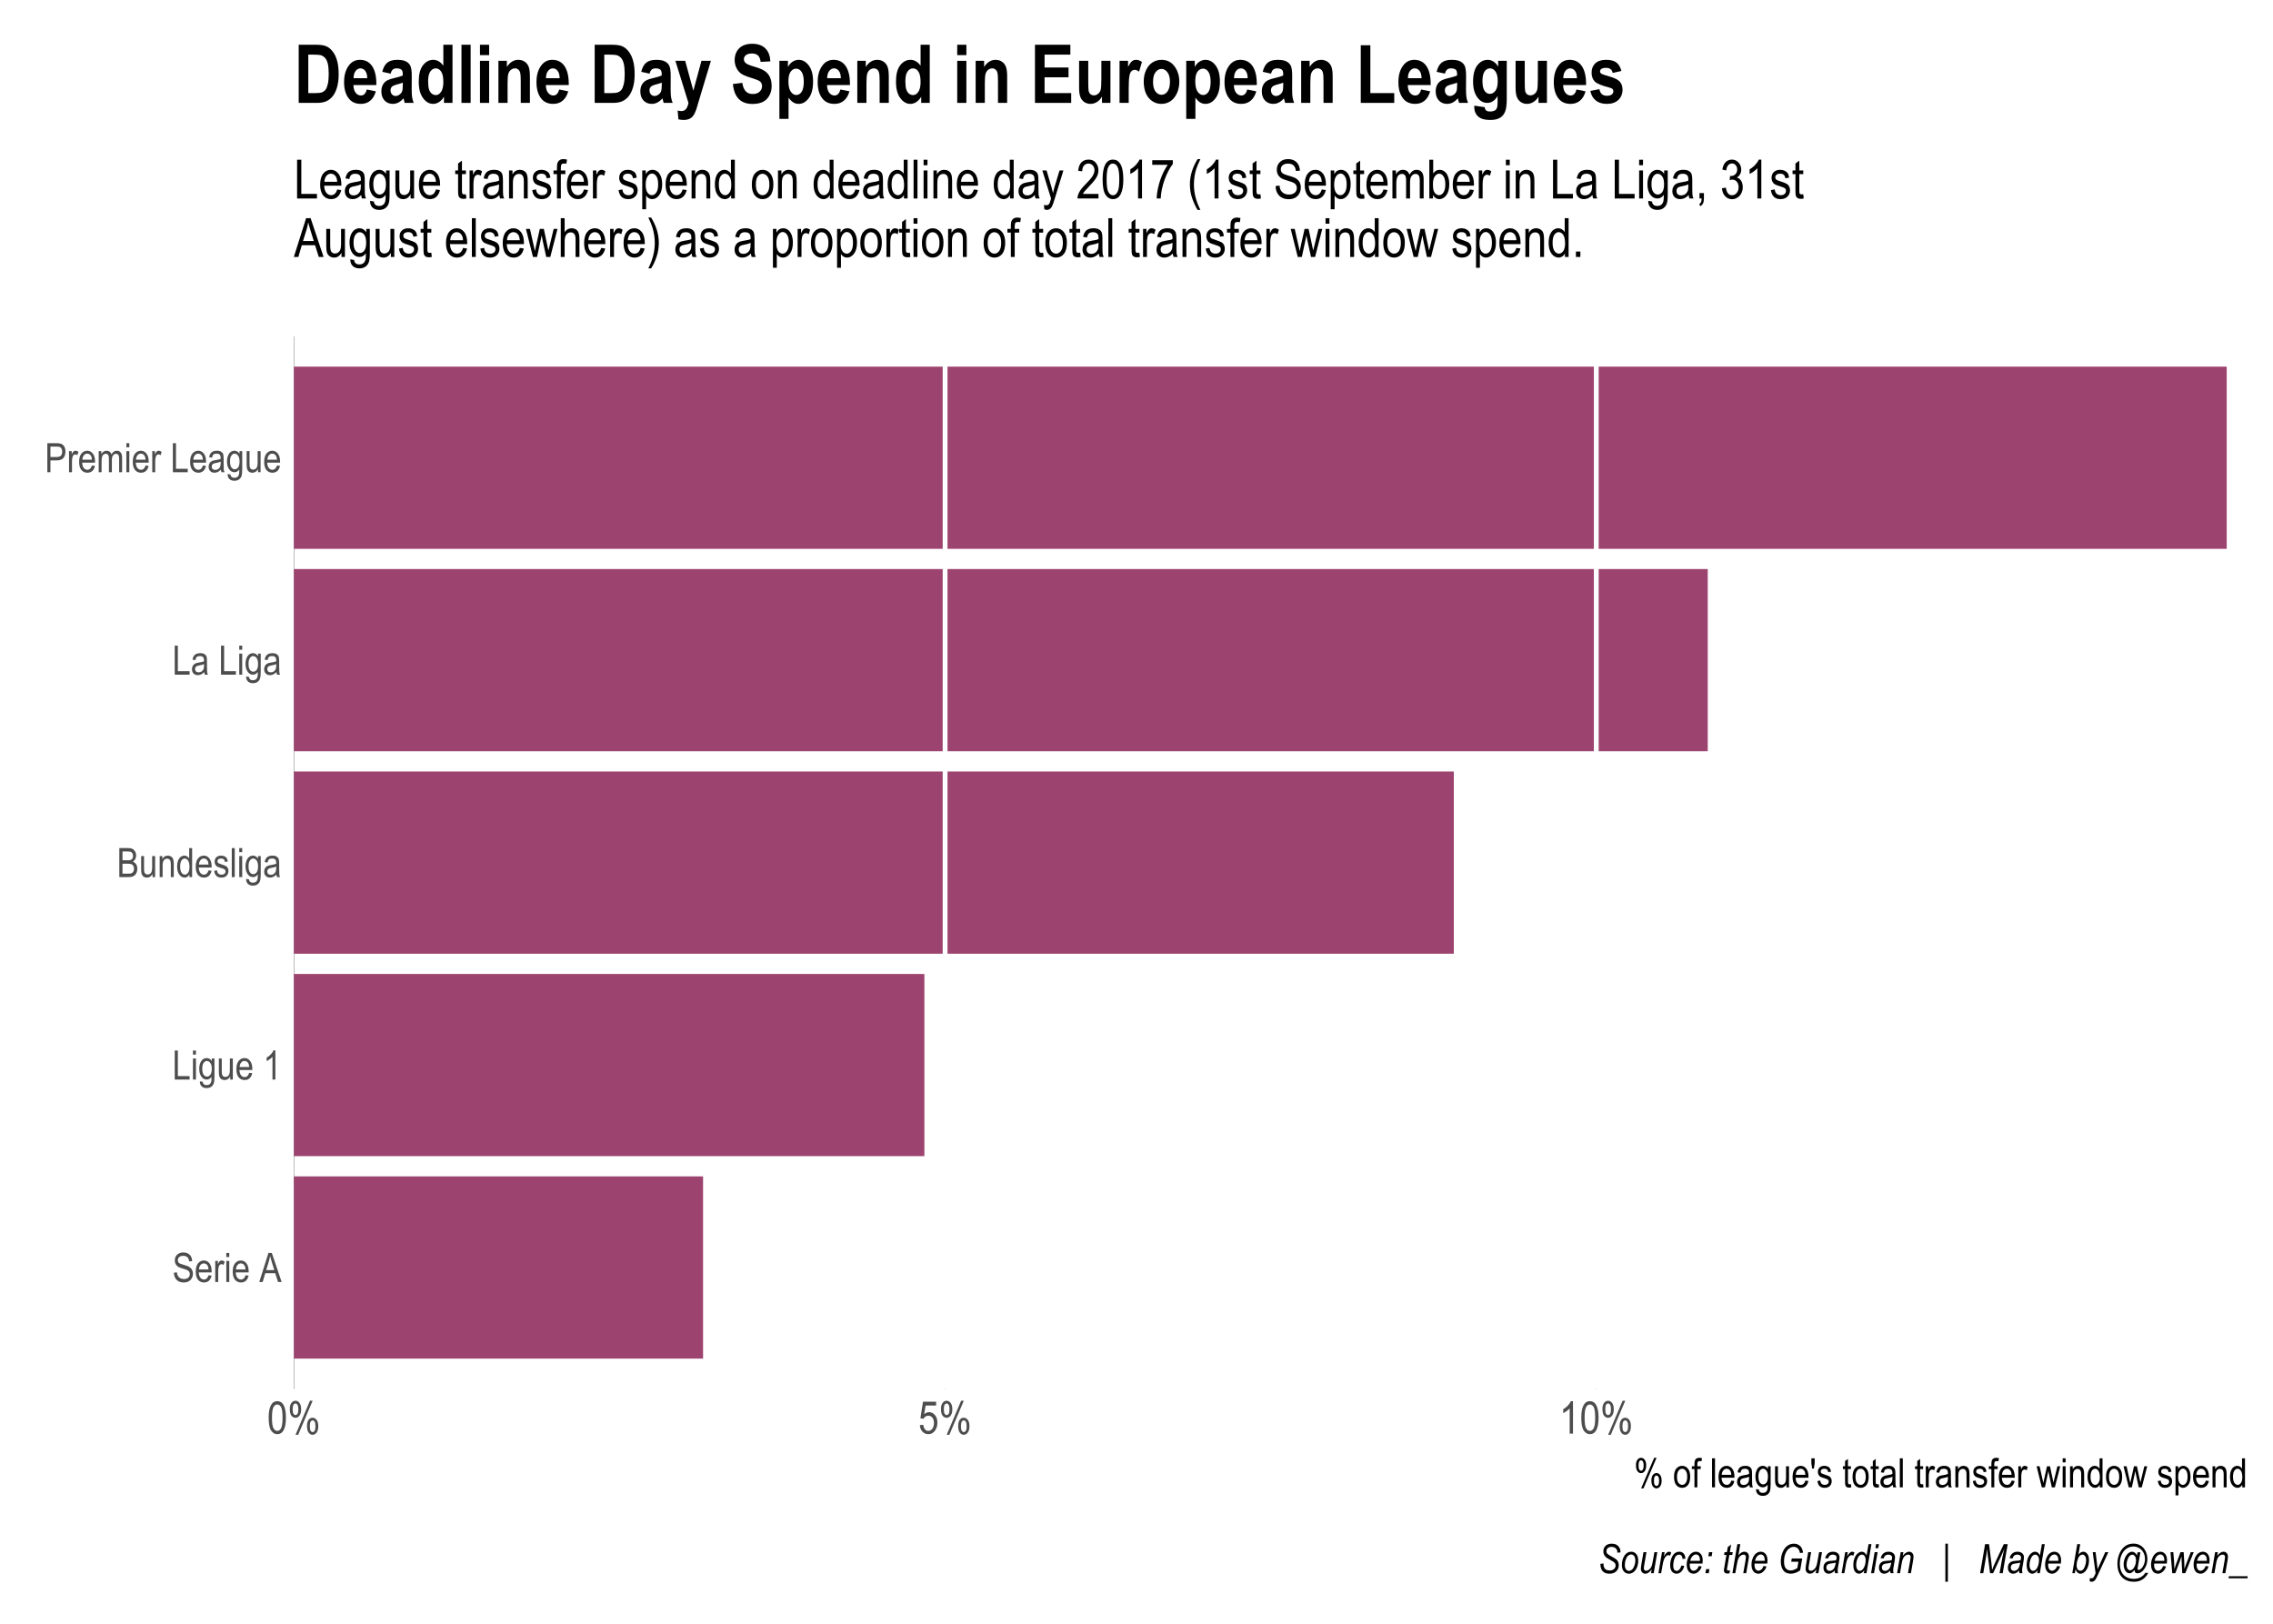 <?xml version="1.0" encoding="UTF-8"?>
<svg xmlns="http://www.w3.org/2000/svg" xmlns:xlink="http://www.w3.org/1999/xlink" width="504pt" height="360pt" viewBox="0 0 504 360" version="1.1">
<defs>
<g>
<symbol overflow="visible" id="glyph0-0">
<path style="stroke:none;" d="M 0.188 0 L 0.188 -5.625 L 1.906 -5.625 L 1.906 0 Z M 0.406 -0.234 L 1.703 -0.234 L 1.703 -5.438 L 0.406 -5.438 Z M 0.406 -0.234 "/>
</symbol>
<symbol overflow="visible" id="glyph0-1">
<path style="stroke:none;" d="M 0.328 -2.062 L 1 -2.141 C 1.031 -1.785 1.109 -1.508 1.234 -1.312 C 1.359 -1.113 1.535 -0.953 1.766 -0.828 C 1.992 -0.711 2.254 -0.656 2.547 -0.656 C 2.961 -0.656 3.285 -0.754 3.516 -0.953 C 3.742 -1.16 3.859 -1.426 3.859 -1.75 C 3.859 -1.945 3.816 -2.113 3.734 -2.25 C 3.648 -2.395 3.523 -2.508 3.359 -2.594 C 3.191 -2.688 2.828 -2.816 2.266 -2.984 C 1.766 -3.129 1.41 -3.273 1.203 -3.422 C 0.992 -3.578 0.828 -3.77 0.703 -4 C 0.586 -4.227 0.531 -4.488 0.531 -4.781 C 0.531 -5.301 0.695 -5.723 1.031 -6.047 C 1.375 -6.379 1.832 -6.547 2.406 -6.547 C 2.801 -6.547 3.145 -6.469 3.438 -6.312 C 3.727 -6.164 3.953 -5.945 4.109 -5.656 C 4.273 -5.363 4.363 -5.02 4.375 -4.625 L 3.703 -4.562 C 3.672 -4.977 3.547 -5.285 3.328 -5.484 C 3.117 -5.691 2.816 -5.797 2.422 -5.797 C 2.023 -5.797 1.723 -5.707 1.516 -5.531 C 1.305 -5.352 1.203 -5.125 1.203 -4.844 C 1.203 -4.582 1.281 -4.379 1.438 -4.234 C 1.594 -4.098 1.938 -3.957 2.469 -3.812 C 2.988 -3.664 3.352 -3.539 3.562 -3.438 C 3.883 -3.27 4.129 -3.051 4.297 -2.781 C 4.461 -2.508 4.547 -2.191 4.547 -1.828 C 4.547 -1.453 4.457 -1.113 4.281 -0.812 C 4.102 -0.508 3.863 -0.281 3.562 -0.125 C 3.27 0.031 2.914 0.109 2.5 0.109 C 1.844 0.109 1.32 -0.082 0.938 -0.469 C 0.551 -0.863 0.348 -1.395 0.328 -2.062 Z M 0.328 -2.062 "/>
</symbol>
<symbol overflow="visible" id="glyph0-2">
<path style="stroke:none;" d="M 3.094 -1.5 L 3.766 -1.406 C 3.648 -0.906 3.445 -0.523 3.156 -0.266 C 2.863 -0.016 2.504 0.109 2.078 0.109 C 1.535 0.109 1.094 -0.094 0.75 -0.5 C 0.414 -0.914 0.25 -1.516 0.25 -2.297 C 0.25 -3.098 0.414 -3.707 0.75 -4.125 C 1.094 -4.551 1.523 -4.766 2.047 -4.766 C 2.547 -4.766 2.957 -4.555 3.281 -4.141 C 3.613 -3.734 3.781 -3.133 3.781 -2.344 L 3.781 -2.125 L 0.922 -2.125 C 0.953 -1.602 1.07 -1.207 1.281 -0.938 C 1.5 -0.676 1.766 -0.547 2.078 -0.547 C 2.566 -0.547 2.906 -0.863 3.094 -1.5 Z M 0.969 -2.781 L 3.094 -2.781 C 3.062 -3.188 2.977 -3.488 2.844 -3.688 C 2.633 -3.977 2.367 -4.125 2.047 -4.125 C 1.754 -4.125 1.504 -4 1.297 -3.75 C 1.098 -3.508 0.988 -3.188 0.969 -2.781 Z M 0.969 -2.781 "/>
</symbol>
<symbol overflow="visible" id="glyph0-3">
<path style="stroke:none;" d="M 0.469 0 L 0.469 -4.672 L 1.062 -4.672 L 1.062 -3.953 C 1.207 -4.285 1.344 -4.504 1.469 -4.609 C 1.594 -4.711 1.734 -4.766 1.891 -4.766 C 2.109 -4.766 2.328 -4.68 2.547 -4.516 L 2.328 -3.781 C 2.172 -3.895 2.016 -3.953 1.859 -3.953 C 1.723 -3.953 1.598 -3.906 1.484 -3.812 C 1.367 -3.719 1.289 -3.582 1.25 -3.406 C 1.164 -3.102 1.125 -2.781 1.125 -2.438 L 1.125 0 Z M 0.469 0 "/>
</symbol>
<symbol overflow="visible" id="glyph0-4">
<path style="stroke:none;" d="M 0.469 -5.531 L 0.469 -6.438 L 1.125 -6.438 L 1.125 -5.531 Z M 0.469 0 L 0.469 -4.672 L 1.125 -4.672 L 1.125 0 Z M 0.469 0 "/>
</symbol>
<symbol overflow="visible" id="glyph0-5">
<path style="stroke:none;" d=""/>
</symbol>
<symbol overflow="visible" id="glyph0-6">
<path style="stroke:none;" d="M -0.016 0 L 2.016 -6.438 L 2.766 -6.438 L 4.938 0 L 4.141 0 L 3.516 -1.953 L 1.312 -1.953 L 0.734 0 Z M 1.516 -2.641 L 3.312 -2.641 L 2.75 -4.438 C 2.582 -4.977 2.457 -5.422 2.375 -5.766 C 2.312 -5.348 2.219 -4.938 2.094 -4.531 Z M 1.516 -2.641 "/>
</symbol>
<symbol overflow="visible" id="glyph0-7">
<path style="stroke:none;" d="M 0.531 0 L 0.531 -6.438 L 1.219 -6.438 L 1.219 -0.766 L 3.828 -0.766 L 3.828 0 Z M 0.531 0 "/>
</symbol>
<symbol overflow="visible" id="glyph0-8">
<path style="stroke:none;" d="M 0.359 0.391 L 0.984 0.5 C 1.016 0.75 1.102 0.93 1.25 1.047 C 1.395 1.172 1.598 1.234 1.859 1.234 C 2.141 1.234 2.363 1.164 2.531 1.031 C 2.707 0.895 2.828 0.691 2.891 0.422 C 2.922 0.266 2.938 -0.078 2.938 -0.609 C 2.801 -0.41 2.645 -0.258 2.469 -0.156 C 2.289 -0.051 2.094 0 1.875 0 C 1.426 0 1.051 -0.191 0.75 -0.578 C 0.395 -1.023 0.219 -1.625 0.219 -2.375 C 0.219 -2.875 0.297 -3.312 0.453 -3.688 C 0.609 -4.062 0.805 -4.332 1.047 -4.5 C 1.297 -4.676 1.578 -4.766 1.891 -4.766 C 2.109 -4.766 2.312 -4.707 2.5 -4.594 C 2.688 -4.488 2.852 -4.328 3 -4.109 L 3 -4.672 L 3.594 -4.672 L 3.594 -0.641 C 3.594 0.078 3.535 0.586 3.422 0.891 C 3.305 1.203 3.113 1.445 2.844 1.625 C 2.57 1.801 2.25 1.891 1.875 1.891 C 1.383 1.891 1.004 1.754 0.734 1.484 C 0.473 1.223 0.348 0.859 0.359 0.391 Z M 0.891 -2.422 C 0.891 -1.805 0.988 -1.359 1.188 -1.078 C 1.395 -0.797 1.645 -0.656 1.938 -0.656 C 2.227 -0.656 2.477 -0.789 2.688 -1.062 C 2.895 -1.344 3 -1.781 3 -2.375 C 3 -2.969 2.891 -3.406 2.672 -3.688 C 2.461 -3.977 2.207 -4.125 1.906 -4.125 C 1.633 -4.125 1.395 -3.977 1.188 -3.688 C 0.988 -3.406 0.891 -2.984 0.891 -2.422 Z M 0.891 -2.422 "/>
</symbol>
<symbol overflow="visible" id="glyph0-9">
<path style="stroke:none;" d="M 2.984 0 L 2.984 -0.688 C 2.836 -0.426 2.66 -0.227 2.453 -0.094 C 2.254 0.039 2.023 0.109 1.766 0.109 C 1.461 0.109 1.203 0.031 0.984 -0.125 C 0.773 -0.289 0.633 -0.5 0.562 -0.75 C 0.5 -1 0.469 -1.344 0.469 -1.781 L 0.469 -4.672 L 1.109 -4.672 L 1.109 -2.078 C 1.109 -1.598 1.129 -1.273 1.172 -1.109 C 1.223 -0.953 1.312 -0.82 1.438 -0.719 C 1.57 -0.625 1.723 -0.578 1.891 -0.578 C 2.203 -0.578 2.457 -0.703 2.656 -0.953 C 2.82 -1.172 2.906 -1.578 2.906 -2.172 L 2.906 -4.672 L 3.562 -4.672 L 3.562 0 Z M 2.984 0 "/>
</symbol>
<symbol overflow="visible" id="glyph0-10">
<path style="stroke:none;" d="M 2.734 0 L 2.094 0 L 2.094 -5.047 C 1.938 -4.867 1.734 -4.688 1.484 -4.5 C 1.234 -4.32 1.004 -4.188 0.797 -4.094 L 0.797 -4.859 C 1.148 -5.055 1.461 -5.301 1.734 -5.594 C 2.016 -5.895 2.207 -6.188 2.312 -6.469 L 2.734 -6.469 Z M 2.734 0 "/>
</symbol>
<symbol overflow="visible" id="glyph0-11">
<path style="stroke:none;" d="M 0.547 0 L 0.547 -6.438 L 2.531 -6.438 C 2.926 -6.438 3.238 -6.375 3.469 -6.25 C 3.707 -6.125 3.898 -5.93 4.047 -5.672 C 4.203 -5.41 4.281 -5.117 4.281 -4.797 C 4.281 -4.504 4.211 -4.238 4.078 -4 C 3.953 -3.758 3.773 -3.566 3.547 -3.422 C 3.848 -3.316 4.086 -3.129 4.266 -2.859 C 4.441 -2.586 4.531 -2.258 4.531 -1.875 C 4.531 -1.477 4.453 -1.133 4.297 -0.844 C 4.141 -0.551 3.926 -0.336 3.656 -0.203 C 3.383 -0.066 3.02 0 2.562 0 Z M 1.25 -3.734 L 2.391 -3.734 C 2.68 -3.734 2.895 -3.754 3.031 -3.797 C 3.207 -3.859 3.344 -3.961 3.438 -4.109 C 3.539 -4.254 3.594 -4.453 3.594 -4.703 C 3.594 -4.93 3.547 -5.117 3.453 -5.266 C 3.367 -5.422 3.25 -5.531 3.094 -5.594 C 2.945 -5.656 2.68 -5.688 2.297 -5.688 L 1.25 -5.688 Z M 1.25 -0.766 L 2.562 -0.766 C 2.852 -0.766 3.066 -0.789 3.203 -0.844 C 3.398 -0.914 3.551 -1.039 3.656 -1.219 C 3.758 -1.395 3.812 -1.613 3.812 -1.875 C 3.812 -2.113 3.758 -2.316 3.656 -2.484 C 3.562 -2.66 3.426 -2.785 3.25 -2.859 C 3.082 -2.93 2.82 -2.969 2.469 -2.969 L 1.25 -2.969 Z M 1.25 -0.766 "/>
</symbol>
<symbol overflow="visible" id="glyph0-12">
<path style="stroke:none;" d="M 0.469 0 L 0.469 -4.672 L 1.062 -4.672 L 1.062 -4 C 1.195 -4.258 1.363 -4.453 1.562 -4.578 C 1.77 -4.703 2.008 -4.766 2.281 -4.766 C 2.477 -4.766 2.664 -4.723 2.844 -4.641 C 3.02 -4.566 3.16 -4.461 3.266 -4.328 C 3.367 -4.203 3.445 -4.035 3.5 -3.828 C 3.562 -3.617 3.594 -3.301 3.594 -2.875 L 3.594 0 L 2.938 0 L 2.938 -2.844 C 2.938 -3.188 2.906 -3.438 2.844 -3.594 C 2.789 -3.75 2.703 -3.867 2.578 -3.953 C 2.453 -4.047 2.305 -4.094 2.141 -4.094 C 1.828 -4.094 1.578 -3.973 1.391 -3.734 C 1.211 -3.504 1.125 -3.109 1.125 -2.547 L 1.125 0 Z M 0.469 0 "/>
</symbol>
<symbol overflow="visible" id="glyph0-13">
<path style="stroke:none;" d="M 2.953 0 L 2.953 -0.594 C 2.836 -0.363 2.688 -0.188 2.5 -0.062 C 2.32 0.051 2.125 0.109 1.906 0.109 C 1.457 0.109 1.066 -0.102 0.734 -0.531 C 0.398 -0.957 0.234 -1.555 0.234 -2.328 C 0.234 -2.859 0.305 -3.305 0.453 -3.672 C 0.609 -4.047 0.805 -4.32 1.047 -4.5 C 1.297 -4.676 1.566 -4.766 1.859 -4.766 C 2.078 -4.766 2.273 -4.707 2.453 -4.594 C 2.641 -4.488 2.789 -4.332 2.906 -4.125 L 2.906 -6.438 L 3.562 -6.438 L 3.562 0 Z M 0.906 -2.328 C 0.906 -1.723 1.008 -1.273 1.219 -0.984 C 1.426 -0.691 1.672 -0.547 1.953 -0.547 C 2.223 -0.547 2.457 -0.688 2.656 -0.969 C 2.863 -1.25 2.969 -1.672 2.969 -2.234 C 2.969 -2.891 2.863 -3.367 2.656 -3.672 C 2.457 -3.973 2.207 -4.125 1.906 -4.125 C 1.633 -4.125 1.398 -3.977 1.203 -3.688 C 1.004 -3.395 0.906 -2.941 0.906 -2.328 Z M 0.906 -2.328 "/>
</symbol>
<symbol overflow="visible" id="glyph0-14">
<path style="stroke:none;" d="M 0.234 -1.391 L 0.875 -1.516 C 0.906 -1.191 1.004 -0.945 1.172 -0.781 C 1.348 -0.625 1.578 -0.547 1.859 -0.547 C 2.141 -0.547 2.359 -0.613 2.516 -0.75 C 2.672 -0.895 2.75 -1.07 2.75 -1.281 C 2.75 -1.469 2.68 -1.613 2.547 -1.719 C 2.453 -1.781 2.234 -1.867 1.891 -1.984 C 1.379 -2.129 1.039 -2.254 0.875 -2.359 C 0.707 -2.473 0.578 -2.617 0.484 -2.797 C 0.391 -2.984 0.344 -3.191 0.344 -3.422 C 0.344 -3.828 0.469 -4.148 0.719 -4.391 C 0.977 -4.641 1.332 -4.766 1.781 -4.766 C 2.062 -4.766 2.312 -4.711 2.531 -4.609 C 2.75 -4.516 2.91 -4.379 3.016 -4.203 C 3.129 -4.035 3.211 -3.789 3.266 -3.469 L 2.625 -3.359 C 2.57 -3.867 2.297 -4.125 1.797 -4.125 C 1.516 -4.125 1.305 -4.066 1.172 -3.953 C 1.035 -3.836 0.969 -3.691 0.969 -3.516 C 0.969 -3.348 1.031 -3.211 1.156 -3.109 C 1.238 -3.055 1.473 -2.961 1.859 -2.828 C 2.398 -2.66 2.75 -2.523 2.906 -2.422 C 3.062 -2.316 3.18 -2.176 3.266 -2 C 3.359 -1.832 3.406 -1.629 3.406 -1.391 C 3.406 -0.941 3.266 -0.578 2.984 -0.297 C 2.703 -0.023 2.316 0.109 1.828 0.109 C 0.91 0.109 0.379 -0.391 0.234 -1.391 Z M 0.234 -1.391 "/>
</symbol>
<symbol overflow="visible" id="glyph0-15">
<path style="stroke:none;" d="M 0.453 0 L 0.453 -6.438 L 1.109 -6.438 L 1.109 0 Z M 0.453 0 "/>
</symbol>
<symbol overflow="visible" id="glyph0-16">
<path style="stroke:none;" d="M 2.969 -0.578 C 2.75 -0.348 2.52 -0.176 2.281 -0.062 C 2.051 0.051 1.812 0.109 1.562 0.109 C 1.164 0.109 0.848 -0.008 0.609 -0.25 C 0.367 -0.488 0.25 -0.812 0.25 -1.219 C 0.25 -1.488 0.305 -1.727 0.422 -1.938 C 0.535 -2.145 0.688 -2.305 0.875 -2.422 C 1.07 -2.547 1.367 -2.633 1.766 -2.688 C 2.285 -2.758 2.672 -2.852 2.922 -2.969 L 2.922 -3.172 C 2.922 -3.484 2.863 -3.707 2.75 -3.844 C 2.594 -4.031 2.348 -4.125 2.016 -4.125 C 1.711 -4.125 1.484 -4.062 1.328 -3.938 C 1.18 -3.812 1.07 -3.578 1 -3.234 L 0.359 -3.328 C 0.453 -3.836 0.633 -4.203 0.906 -4.422 C 1.188 -4.648 1.586 -4.766 2.109 -4.766 C 2.504 -4.766 2.816 -4.688 3.047 -4.531 C 3.273 -4.383 3.422 -4.203 3.484 -3.984 C 3.547 -3.766 3.578 -3.441 3.578 -3.016 L 3.578 -1.953 C 3.578 -1.211 3.586 -0.742 3.609 -0.547 C 3.641 -0.359 3.695 -0.176 3.781 0 L 3.109 0 C 3.035 -0.156 2.988 -0.348 2.969 -0.578 Z M 2.922 -2.344 C 2.68 -2.227 2.328 -2.129 1.859 -2.047 C 1.586 -1.992 1.395 -1.938 1.281 -1.875 C 1.176 -1.82 1.094 -1.738 1.031 -1.625 C 0.969 -1.52 0.938 -1.395 0.938 -1.25 C 0.938 -1.031 1.004 -0.852 1.141 -0.719 C 1.285 -0.582 1.477 -0.516 1.719 -0.516 C 1.945 -0.516 2.156 -0.57 2.344 -0.688 C 2.539 -0.812 2.688 -0.973 2.781 -1.172 C 2.875 -1.379 2.922 -1.672 2.922 -2.047 Z M 2.922 -2.344 "/>
</symbol>
<symbol overflow="visible" id="glyph0-17">
<path style="stroke:none;" d="M 0.578 0 L 0.578 -6.438 L 2.562 -6.438 C 3.031 -6.438 3.375 -6.395 3.594 -6.312 C 3.906 -6.207 4.148 -6.004 4.328 -5.703 C 4.504 -5.398 4.594 -5.031 4.594 -4.594 C 4.594 -4.008 4.445 -3.535 4.156 -3.172 C 3.863 -2.805 3.352 -2.625 2.625 -2.625 L 1.266 -2.625 L 1.266 0 Z M 1.266 -3.375 L 2.641 -3.375 C 3.066 -3.375 3.379 -3.473 3.578 -3.672 C 3.773 -3.867 3.875 -4.16 3.875 -4.547 C 3.875 -4.805 3.828 -5.023 3.734 -5.203 C 3.641 -5.391 3.52 -5.516 3.375 -5.578 C 3.238 -5.648 2.988 -5.688 2.625 -5.688 L 1.266 -5.688 Z M 1.266 -3.375 "/>
</symbol>
<symbol overflow="visible" id="glyph0-18">
<path style="stroke:none;" d="M 0.484 0 L 0.484 -4.672 L 1.062 -4.672 L 1.062 -4.016 C 1.188 -4.254 1.348 -4.438 1.547 -4.562 C 1.754 -4.695 1.977 -4.766 2.219 -4.766 C 2.488 -4.766 2.719 -4.695 2.906 -4.562 C 3.094 -4.426 3.227 -4.223 3.312 -3.953 C 3.457 -4.223 3.629 -4.426 3.828 -4.562 C 4.023 -4.695 4.242 -4.766 4.484 -4.766 C 4.848 -4.766 5.133 -4.641 5.344 -4.391 C 5.562 -4.148 5.672 -3.754 5.672 -3.203 L 5.672 0 L 5.016 0 L 5.016 -2.938 C 5.016 -3.27 4.988 -3.504 4.938 -3.641 C 4.895 -3.785 4.816 -3.895 4.703 -3.969 C 4.598 -4.051 4.477 -4.094 4.344 -4.094 C 4.07 -4.094 3.848 -3.977 3.672 -3.75 C 3.492 -3.531 3.406 -3.188 3.406 -2.719 L 3.406 0 L 2.75 0 L 2.75 -3.031 C 2.75 -3.414 2.691 -3.688 2.578 -3.844 C 2.461 -4.008 2.301 -4.094 2.094 -4.094 C 1.789 -4.094 1.551 -3.973 1.375 -3.734 C 1.207 -3.492 1.125 -3.055 1.125 -2.422 L 1.125 0 Z M 0.484 0 "/>
</symbol>
<symbol overflow="visible" id="glyph1-0">
<path style="stroke:none;" d="M 0.219 0 L 0.219 -6.25 L 2.109 -6.25 L 2.109 0 Z M 0.438 -0.266 L 1.891 -0.266 L 1.891 -6.047 L 0.438 -6.047 Z M 0.438 -0.266 "/>
</symbol>
<symbol overflow="visible" id="glyph1-1">
<path style="stroke:none;" d="M 0.328 -3.531 C 0.328 -4.727 0.488 -5.633 0.812 -6.25 C 1.133 -6.875 1.613 -7.188 2.25 -7.188 C 2.812 -7.188 3.25 -6.938 3.562 -6.438 C 3.957 -5.832 4.156 -4.863 4.156 -3.531 C 4.156 -2.332 3.992 -1.422 3.672 -0.797 C 3.348 -0.18 2.867 0.125 2.234 0.125 C 1.672 0.125 1.211 -0.145 0.859 -0.688 C 0.504 -1.238 0.328 -2.188 0.328 -3.531 Z M 1.062 -3.531 C 1.062 -2.363 1.172 -1.582 1.391 -1.188 C 1.617 -0.789 1.906 -0.594 2.25 -0.594 C 2.582 -0.594 2.859 -0.789 3.078 -1.188 C 3.297 -1.594 3.406 -2.375 3.406 -3.531 C 3.406 -4.695 3.297 -5.473 3.078 -5.859 C 2.859 -6.254 2.57 -6.453 2.219 -6.453 C 1.883 -6.453 1.609 -6.254 1.391 -5.859 C 1.172 -5.461 1.062 -4.688 1.062 -3.531 Z M 1.062 -3.531 "/>
</symbol>
<symbol overflow="visible" id="glyph1-2">
<path style="stroke:none;" d="M 0.453 -5.438 C 0.453 -6.031 0.57 -6.484 0.812 -6.797 C 1.051 -7.117 1.344 -7.281 1.688 -7.281 C 2.051 -7.281 2.352 -7.117 2.594 -6.797 C 2.844 -6.484 2.969 -6.016 2.969 -5.391 C 2.969 -4.773 2.844 -4.305 2.594 -3.984 C 2.352 -3.66 2.055 -3.5 1.703 -3.5 C 1.359 -3.5 1.062 -3.656 0.812 -3.969 C 0.57 -4.289 0.453 -4.781 0.453 -5.438 Z M 1.719 -6.672 C 1.539 -6.672 1.391 -6.578 1.266 -6.391 C 1.148 -6.203 1.094 -5.867 1.094 -5.391 C 1.094 -4.91 1.148 -4.578 1.266 -4.391 C 1.391 -4.203 1.547 -4.109 1.734 -4.109 C 1.898 -4.109 2.039 -4.203 2.156 -4.391 C 2.281 -4.578 2.344 -4.91 2.344 -5.391 C 2.344 -5.859 2.281 -6.188 2.156 -6.375 C 2.039 -6.57 1.895 -6.672 1.719 -6.672 Z M 1.719 0.266 L 4.922 -7.281 L 5.516 -7.281 L 2.312 0.266 Z M 4.266 -1.688 C 4.266 -2.281 4.379 -2.734 4.609 -3.047 C 4.848 -3.359 5.141 -3.516 5.484 -3.516 C 5.848 -3.516 6.148 -3.359 6.391 -3.047 C 6.641 -2.734 6.766 -2.266 6.766 -1.641 C 6.766 -1.016 6.641 -0.539 6.391 -0.219 C 6.141 0.102 5.844 0.266 5.5 0.266 C 5.156 0.266 4.863 0.102 4.625 -0.219 C 4.383 -0.539 4.266 -1.031 4.266 -1.688 Z M 5.516 -2.922 C 5.328 -2.922 5.176 -2.82 5.062 -2.625 C 4.945 -2.438 4.891 -2.102 4.891 -1.625 C 4.891 -1.145 4.945 -0.812 5.062 -0.625 C 5.188 -0.438 5.344 -0.344 5.531 -0.344 C 5.695 -0.344 5.836 -0.438 5.953 -0.625 C 6.078 -0.82 6.141 -1.156 6.141 -1.625 C 6.141 -2.102 6.078 -2.438 5.953 -2.625 C 5.836 -2.82 5.691 -2.922 5.516 -2.922 Z M 5.516 -2.922 "/>
</symbol>
<symbol overflow="visible" id="glyph1-3">
<path style="stroke:none;" d="M 0.328 -1.875 L 1.078 -1.953 C 1.141 -1.492 1.273 -1.148 1.484 -0.922 C 1.691 -0.703 1.93 -0.594 2.203 -0.594 C 2.547 -0.594 2.836 -0.75 3.078 -1.062 C 3.328 -1.383 3.453 -1.816 3.453 -2.359 C 3.453 -2.867 3.332 -3.266 3.094 -3.547 C 2.852 -3.828 2.555 -3.969 2.203 -3.969 C 1.984 -3.969 1.773 -3.906 1.578 -3.781 C 1.391 -3.664 1.242 -3.5 1.141 -3.281 L 0.453 -3.391 L 1.031 -7.062 L 3.938 -7.062 L 3.938 -6.219 L 1.609 -6.219 L 1.281 -4.297 C 1.633 -4.598 2.004 -4.75 2.391 -4.75 C 2.879 -4.75 3.305 -4.535 3.672 -4.109 C 4.035 -3.691 4.219 -3.129 4.219 -2.422 C 4.219 -1.723 4.035 -1.125 3.672 -0.625 C 3.305 -0.125 2.82 0.125 2.219 0.125 C 1.707 0.125 1.273 -0.051 0.922 -0.406 C 0.578 -0.758 0.379 -1.25 0.328 -1.875 Z M 0.328 -1.875 "/>
</symbol>
<symbol overflow="visible" id="glyph1-4">
<path style="stroke:none;" d="M 3.047 0 L 2.312 0 L 2.312 -5.594 C 2.156 -5.406 1.938 -5.207 1.656 -5 C 1.375 -4.801 1.113 -4.648 0.875 -4.547 L 0.875 -5.391 C 1.27 -5.617 1.617 -5.895 1.922 -6.219 C 2.234 -6.551 2.453 -6.875 2.578 -7.188 L 3.047 -7.188 Z M 3.047 0 "/>
</symbol>
<symbol overflow="visible" id="glyph2-0">
<path style="stroke:none;" d="M 0.188 0 L 0.188 -5.625 L 1.906 -5.625 L 1.906 0 Z M 0.406 -0.234 L 1.703 -0.234 L 1.703 -5.438 L 0.406 -5.438 Z M 0.406 -0.234 "/>
</symbol>
<symbol overflow="visible" id="glyph2-1">
<path style="stroke:none;" d="M 0.406 -4.891 C 0.406 -5.43 0.516 -5.844 0.734 -6.125 C 0.953 -6.406 1.211 -6.547 1.516 -6.547 C 1.836 -6.547 2.109 -6.406 2.328 -6.125 C 2.555 -5.844 2.672 -5.422 2.672 -4.859 C 2.672 -4.297 2.555 -3.867 2.328 -3.578 C 2.109 -3.285 1.844 -3.141 1.531 -3.141 C 1.219 -3.141 0.953 -3.285 0.734 -3.578 C 0.516 -3.867 0.406 -4.305 0.406 -4.891 Z M 1.547 -6 C 1.379 -6 1.242 -5.914 1.141 -5.75 C 1.035 -5.582 0.984 -5.281 0.984 -4.844 C 0.984 -4.414 1.035 -4.113 1.141 -3.938 C 1.242 -3.77 1.383 -3.688 1.562 -3.688 C 1.707 -3.688 1.832 -3.77 1.938 -3.938 C 2.051 -4.113 2.109 -4.414 2.109 -4.844 C 2.109 -5.27 2.051 -5.566 1.938 -5.734 C 1.832 -5.91 1.703 -6 1.547 -6 Z M 1.547 0.234 L 4.438 -6.547 L 4.969 -6.547 L 2.078 0.234 Z M 3.828 -1.516 C 3.828 -2.047 3.93 -2.453 4.141 -2.734 C 4.359 -3.023 4.625 -3.172 4.938 -3.172 C 5.258 -3.172 5.531 -3.031 5.75 -2.75 C 5.977 -2.469 6.094 -2.039 6.094 -1.469 C 6.094 -0.914 5.977 -0.492 5.75 -0.203 C 5.531 0.086 5.266 0.234 4.953 0.234 C 4.641 0.234 4.375 0.086 4.156 -0.203 C 3.938 -0.492 3.828 -0.93 3.828 -1.516 Z M 4.969 -2.625 C 4.801 -2.625 4.66 -2.535 4.547 -2.359 C 4.441 -2.191 4.391 -1.895 4.391 -1.469 C 4.391 -1.031 4.441 -0.727 4.547 -0.562 C 4.66 -0.395 4.801 -0.312 4.969 -0.312 C 5.125 -0.312 5.254 -0.395 5.359 -0.562 C 5.473 -0.738 5.531 -1.039 5.531 -1.469 C 5.531 -1.895 5.473 -2.191 5.359 -2.359 C 5.254 -2.535 5.125 -2.625 4.969 -2.625 Z M 4.969 -2.625 "/>
</symbol>
<symbol overflow="visible" id="glyph2-2">
<path style="stroke:none;" d=""/>
</symbol>
<symbol overflow="visible" id="glyph2-3">
<path style="stroke:none;" d="M 0.234 -2.328 C 0.234 -3.141 0.398 -3.75 0.734 -4.156 C 1.078 -4.562 1.508 -4.766 2.031 -4.766 C 2.539 -4.766 2.961 -4.562 3.297 -4.156 C 3.641 -3.75 3.812 -3.156 3.812 -2.375 C 3.812 -1.539 3.645 -0.914 3.312 -0.5 C 2.977 -0.094 2.551 0.109 2.031 0.109 C 1.508 0.109 1.078 -0.094 0.734 -0.5 C 0.398 -0.914 0.234 -1.523 0.234 -2.328 Z M 0.891 -2.328 C 0.891 -1.723 1 -1.273 1.219 -0.984 C 1.445 -0.691 1.723 -0.547 2.047 -0.547 C 2.348 -0.547 2.609 -0.691 2.828 -0.984 C 3.047 -1.285 3.156 -1.734 3.156 -2.328 C 3.156 -2.93 3.047 -3.379 2.828 -3.672 C 2.609 -3.973 2.336 -4.125 2.016 -4.125 C 1.703 -4.125 1.438 -3.973 1.219 -3.672 C 1 -3.379 0.891 -2.93 0.891 -2.328 Z M 0.891 -2.328 "/>
</symbol>
<symbol overflow="visible" id="glyph2-4">
<path style="stroke:none;" d="M 0.656 0 L 0.656 -4.047 L 0.078 -4.047 L 0.078 -4.672 L 0.656 -4.672 L 0.656 -5.156 C 0.656 -5.531 0.691 -5.805 0.766 -5.984 C 0.848 -6.172 0.969 -6.312 1.125 -6.406 C 1.281 -6.5 1.477 -6.547 1.719 -6.547 C 1.895 -6.547 2.098 -6.52 2.328 -6.469 L 2.219 -5.781 C 2.082 -5.812 1.957 -5.828 1.844 -5.828 C 1.645 -5.828 1.504 -5.773 1.422 -5.672 C 1.336 -5.578 1.297 -5.383 1.297 -5.094 L 1.297 -4.672 L 2.047 -4.672 L 2.047 -4.047 L 1.297 -4.047 L 1.297 0 Z M 0.656 0 "/>
</symbol>
<symbol overflow="visible" id="glyph2-5">
<path style="stroke:none;" d="M 0.453 0 L 0.453 -6.438 L 1.109 -6.438 L 1.109 0 Z M 0.453 0 "/>
</symbol>
<symbol overflow="visible" id="glyph2-6">
<path style="stroke:none;" d="M 3.094 -1.5 L 3.766 -1.406 C 3.648 -0.906 3.445 -0.523 3.156 -0.266 C 2.863 -0.016 2.504 0.109 2.078 0.109 C 1.535 0.109 1.094 -0.094 0.75 -0.5 C 0.414 -0.914 0.25 -1.516 0.25 -2.297 C 0.25 -3.098 0.414 -3.707 0.75 -4.125 C 1.094 -4.551 1.523 -4.766 2.047 -4.766 C 2.547 -4.766 2.957 -4.555 3.281 -4.141 C 3.613 -3.734 3.781 -3.133 3.781 -2.344 L 3.781 -2.125 L 0.922 -2.125 C 0.953 -1.602 1.07 -1.207 1.281 -0.938 C 1.5 -0.676 1.766 -0.547 2.078 -0.547 C 2.566 -0.547 2.906 -0.863 3.094 -1.5 Z M 0.969 -2.781 L 3.094 -2.781 C 3.062 -3.188 2.977 -3.488 2.844 -3.688 C 2.633 -3.977 2.367 -4.125 2.047 -4.125 C 1.754 -4.125 1.504 -4 1.297 -3.75 C 1.098 -3.508 0.988 -3.188 0.969 -2.781 Z M 0.969 -2.781 "/>
</symbol>
<symbol overflow="visible" id="glyph2-7">
<path style="stroke:none;" d="M 2.969 -0.578 C 2.75 -0.348 2.52 -0.176 2.281 -0.062 C 2.051 0.051 1.812 0.109 1.562 0.109 C 1.164 0.109 0.848 -0.008 0.609 -0.25 C 0.367 -0.488 0.25 -0.812 0.25 -1.219 C 0.25 -1.488 0.305 -1.727 0.422 -1.938 C 0.535 -2.145 0.688 -2.305 0.875 -2.422 C 1.07 -2.547 1.367 -2.633 1.766 -2.688 C 2.285 -2.758 2.672 -2.852 2.922 -2.969 L 2.922 -3.172 C 2.922 -3.484 2.863 -3.707 2.75 -3.844 C 2.594 -4.031 2.348 -4.125 2.016 -4.125 C 1.711 -4.125 1.484 -4.062 1.328 -3.938 C 1.18 -3.812 1.07 -3.578 1 -3.234 L 0.359 -3.328 C 0.453 -3.836 0.633 -4.203 0.906 -4.422 C 1.188 -4.648 1.586 -4.766 2.109 -4.766 C 2.504 -4.766 2.816 -4.688 3.047 -4.531 C 3.273 -4.383 3.422 -4.203 3.484 -3.984 C 3.547 -3.766 3.578 -3.441 3.578 -3.016 L 3.578 -1.953 C 3.578 -1.211 3.586 -0.742 3.609 -0.547 C 3.641 -0.359 3.695 -0.176 3.781 0 L 3.109 0 C 3.035 -0.156 2.988 -0.348 2.969 -0.578 Z M 2.922 -2.344 C 2.68 -2.227 2.328 -2.129 1.859 -2.047 C 1.586 -1.992 1.395 -1.938 1.281 -1.875 C 1.176 -1.82 1.094 -1.738 1.031 -1.625 C 0.969 -1.52 0.938 -1.395 0.938 -1.25 C 0.938 -1.031 1.004 -0.852 1.141 -0.719 C 1.285 -0.582 1.477 -0.516 1.719 -0.516 C 1.945 -0.516 2.156 -0.57 2.344 -0.688 C 2.539 -0.812 2.688 -0.973 2.781 -1.172 C 2.875 -1.379 2.922 -1.672 2.922 -2.047 Z M 2.922 -2.344 "/>
</symbol>
<symbol overflow="visible" id="glyph2-8">
<path style="stroke:none;" d="M 0.359 0.391 L 0.984 0.5 C 1.016 0.75 1.102 0.93 1.25 1.047 C 1.395 1.172 1.598 1.234 1.859 1.234 C 2.141 1.234 2.363 1.164 2.531 1.031 C 2.707 0.895 2.828 0.691 2.891 0.422 C 2.922 0.266 2.938 -0.078 2.938 -0.609 C 2.801 -0.41 2.645 -0.258 2.469 -0.156 C 2.289 -0.051 2.094 0 1.875 0 C 1.426 0 1.051 -0.191 0.75 -0.578 C 0.395 -1.023 0.219 -1.625 0.219 -2.375 C 0.219 -2.875 0.297 -3.312 0.453 -3.688 C 0.609 -4.062 0.805 -4.332 1.047 -4.5 C 1.297 -4.676 1.578 -4.766 1.891 -4.766 C 2.109 -4.766 2.312 -4.707 2.5 -4.594 C 2.688 -4.488 2.852 -4.328 3 -4.109 L 3 -4.672 L 3.594 -4.672 L 3.594 -0.641 C 3.594 0.078 3.535 0.586 3.422 0.891 C 3.305 1.203 3.113 1.445 2.844 1.625 C 2.57 1.801 2.25 1.891 1.875 1.891 C 1.383 1.891 1.004 1.754 0.734 1.484 C 0.473 1.223 0.348 0.859 0.359 0.391 Z M 0.891 -2.422 C 0.891 -1.805 0.988 -1.359 1.188 -1.078 C 1.395 -0.797 1.645 -0.656 1.938 -0.656 C 2.227 -0.656 2.477 -0.789 2.688 -1.062 C 2.895 -1.344 3 -1.781 3 -2.375 C 3 -2.969 2.891 -3.406 2.672 -3.688 C 2.461 -3.977 2.207 -4.125 1.906 -4.125 C 1.633 -4.125 1.395 -3.977 1.188 -3.688 C 0.988 -3.406 0.891 -2.984 0.891 -2.422 Z M 0.891 -2.422 "/>
</symbol>
<symbol overflow="visible" id="glyph2-9">
<path style="stroke:none;" d="M 2.984 0 L 2.984 -0.688 C 2.836 -0.426 2.66 -0.227 2.453 -0.094 C 2.254 0.039 2.023 0.109 1.766 0.109 C 1.461 0.109 1.203 0.031 0.984 -0.125 C 0.773 -0.289 0.633 -0.5 0.562 -0.75 C 0.5 -1 0.469 -1.344 0.469 -1.781 L 0.469 -4.672 L 1.109 -4.672 L 1.109 -2.078 C 1.109 -1.598 1.129 -1.273 1.172 -1.109 C 1.223 -0.953 1.312 -0.82 1.438 -0.719 C 1.57 -0.625 1.723 -0.578 1.891 -0.578 C 2.203 -0.578 2.457 -0.703 2.656 -0.953 C 2.82 -1.172 2.906 -1.578 2.906 -2.172 L 2.906 -4.672 L 3.562 -4.672 L 3.562 0 Z M 2.984 0 "/>
</symbol>
<symbol overflow="visible" id="glyph2-10">
<path style="stroke:none;" d="M 0.484 -4.156 L 0.312 -5.359 L 0.312 -6.438 L 1.047 -6.438 L 1.047 -5.359 L 0.875 -4.156 Z M 0.484 -4.156 "/>
</symbol>
<symbol overflow="visible" id="glyph2-11">
<path style="stroke:none;" d="M 0.234 -1.391 L 0.875 -1.516 C 0.906 -1.191 1.004 -0.945 1.172 -0.781 C 1.348 -0.625 1.578 -0.547 1.859 -0.547 C 2.141 -0.547 2.359 -0.613 2.516 -0.75 C 2.672 -0.895 2.75 -1.07 2.75 -1.281 C 2.75 -1.469 2.68 -1.613 2.547 -1.719 C 2.453 -1.781 2.234 -1.867 1.891 -1.984 C 1.379 -2.129 1.039 -2.254 0.875 -2.359 C 0.707 -2.473 0.578 -2.617 0.484 -2.797 C 0.391 -2.984 0.344 -3.191 0.344 -3.422 C 0.344 -3.828 0.469 -4.148 0.719 -4.391 C 0.977 -4.641 1.332 -4.766 1.781 -4.766 C 2.062 -4.766 2.312 -4.711 2.531 -4.609 C 2.75 -4.516 2.91 -4.379 3.016 -4.203 C 3.129 -4.035 3.211 -3.789 3.266 -3.469 L 2.625 -3.359 C 2.57 -3.867 2.297 -4.125 1.797 -4.125 C 1.516 -4.125 1.305 -4.066 1.172 -3.953 C 1.035 -3.836 0.969 -3.691 0.969 -3.516 C 0.969 -3.348 1.031 -3.211 1.156 -3.109 C 1.238 -3.055 1.473 -2.961 1.859 -2.828 C 2.398 -2.66 2.75 -2.523 2.906 -2.422 C 3.062 -2.316 3.18 -2.176 3.266 -2 C 3.359 -1.832 3.406 -1.629 3.406 -1.391 C 3.406 -0.941 3.266 -0.578 2.984 -0.297 C 2.703 -0.023 2.316 0.109 1.828 0.109 C 0.91 0.109 0.379 -0.391 0.234 -1.391 Z M 0.234 -1.391 "/>
</symbol>
<symbol overflow="visible" id="glyph2-12">
<path style="stroke:none;" d="M 1.922 -0.703 L 2.016 -0.016 C 1.828 0.035 1.664 0.062 1.531 0.062 C 1.301 0.062 1.117 0.02 0.984 -0.062 C 0.848 -0.156 0.754 -0.281 0.703 -0.438 C 0.648 -0.594 0.625 -0.898 0.625 -1.359 L 0.625 -4.047 L 0.141 -4.047 L 0.141 -4.672 L 0.625 -4.672 L 0.625 -5.828 L 1.266 -6.297 L 1.266 -4.672 L 1.922 -4.672 L 1.922 -4.047 L 1.266 -4.047 L 1.266 -1.328 C 1.266 -1.066 1.285 -0.898 1.328 -0.828 C 1.379 -0.723 1.484 -0.672 1.641 -0.672 C 1.711 -0.672 1.805 -0.68 1.922 -0.703 Z M 1.922 -0.703 "/>
</symbol>
<symbol overflow="visible" id="glyph2-13">
<path style="stroke:none;" d="M 0.469 0 L 0.469 -4.672 L 1.062 -4.672 L 1.062 -3.953 C 1.207 -4.285 1.344 -4.504 1.469 -4.609 C 1.594 -4.711 1.734 -4.766 1.891 -4.766 C 2.109 -4.766 2.328 -4.68 2.547 -4.516 L 2.328 -3.781 C 2.172 -3.895 2.016 -3.953 1.859 -3.953 C 1.723 -3.953 1.598 -3.906 1.484 -3.812 C 1.367 -3.719 1.289 -3.582 1.25 -3.406 C 1.164 -3.102 1.125 -2.781 1.125 -2.438 L 1.125 0 Z M 0.469 0 "/>
</symbol>
<symbol overflow="visible" id="glyph2-14">
<path style="stroke:none;" d="M 0.469 0 L 0.469 -4.672 L 1.062 -4.672 L 1.062 -4 C 1.195 -4.258 1.363 -4.453 1.562 -4.578 C 1.77 -4.703 2.008 -4.766 2.281 -4.766 C 2.477 -4.766 2.664 -4.723 2.844 -4.641 C 3.02 -4.566 3.16 -4.461 3.266 -4.328 C 3.367 -4.203 3.445 -4.035 3.5 -3.828 C 3.562 -3.617 3.594 -3.301 3.594 -2.875 L 3.594 0 L 2.938 0 L 2.938 -2.844 C 2.938 -3.188 2.906 -3.438 2.844 -3.594 C 2.789 -3.75 2.703 -3.867 2.578 -3.953 C 2.453 -4.047 2.305 -4.094 2.141 -4.094 C 1.828 -4.094 1.578 -3.973 1.391 -3.734 C 1.211 -3.504 1.125 -3.109 1.125 -2.547 L 1.125 0 Z M 0.469 0 "/>
</symbol>
<symbol overflow="visible" id="glyph2-15">
<path style="stroke:none;" d="M 1.172 0 L 0.016 -4.672 L 0.688 -4.672 L 1.281 -1.969 L 1.516 -0.969 L 1.719 -1.938 L 2.328 -4.672 L 2.984 -4.672 L 3.562 -1.953 L 3.75 -1.062 L 3.969 -1.969 L 4.625 -4.672 L 5.266 -4.672 L 4.062 0 L 3.391 0 L 2.781 -2.797 L 2.625 -3.594 L 1.859 0 Z M 1.172 0 "/>
</symbol>
<symbol overflow="visible" id="glyph2-16">
<path style="stroke:none;" d="M 0.469 -5.531 L 0.469 -6.438 L 1.125 -6.438 L 1.125 -5.531 Z M 0.469 0 L 0.469 -4.672 L 1.125 -4.672 L 1.125 0 Z M 0.469 0 "/>
</symbol>
<symbol overflow="visible" id="glyph2-17">
<path style="stroke:none;" d="M 2.953 0 L 2.953 -0.594 C 2.836 -0.363 2.688 -0.188 2.5 -0.062 C 2.32 0.051 2.125 0.109 1.906 0.109 C 1.457 0.109 1.066 -0.102 0.734 -0.531 C 0.398 -0.957 0.234 -1.555 0.234 -2.328 C 0.234 -2.859 0.305 -3.305 0.453 -3.672 C 0.609 -4.047 0.805 -4.32 1.047 -4.5 C 1.297 -4.676 1.566 -4.766 1.859 -4.766 C 2.078 -4.766 2.273 -4.707 2.453 -4.594 C 2.641 -4.488 2.789 -4.332 2.906 -4.125 L 2.906 -6.438 L 3.562 -6.438 L 3.562 0 Z M 0.906 -2.328 C 0.906 -1.723 1.008 -1.273 1.219 -0.984 C 1.426 -0.691 1.672 -0.547 1.953 -0.547 C 2.223 -0.547 2.457 -0.688 2.656 -0.969 C 2.863 -1.25 2.969 -1.672 2.969 -2.234 C 2.969 -2.891 2.863 -3.367 2.656 -3.672 C 2.457 -3.973 2.207 -4.125 1.906 -4.125 C 1.633 -4.125 1.398 -3.977 1.203 -3.688 C 1.004 -3.395 0.906 -2.941 0.906 -2.328 Z M 0.906 -2.328 "/>
</symbol>
<symbol overflow="visible" id="glyph2-18">
<path style="stroke:none;" d="M 0.469 1.781 L 0.469 -4.672 L 1.062 -4.672 L 1.062 -4.062 C 1.207 -4.312 1.367 -4.488 1.547 -4.594 C 1.734 -4.707 1.941 -4.766 2.172 -4.766 C 2.473 -4.766 2.742 -4.676 2.984 -4.5 C 3.234 -4.32 3.43 -4.051 3.578 -3.688 C 3.723 -3.32 3.797 -2.883 3.797 -2.375 C 3.797 -1.582 3.629 -0.969 3.297 -0.531 C 2.961 -0.102 2.57 0.109 2.125 0.109 C 1.926 0.109 1.738 0.055 1.562 -0.047 C 1.395 -0.148 1.25 -0.297 1.125 -0.484 L 1.125 1.781 Z M 1.062 -2.312 C 1.062 -1.707 1.16 -1.258 1.359 -0.969 C 1.566 -0.688 1.812 -0.547 2.094 -0.547 C 2.375 -0.547 2.617 -0.691 2.828 -0.984 C 3.035 -1.285 3.141 -1.742 3.141 -2.359 C 3.141 -2.973 3.035 -3.426 2.828 -3.719 C 2.629 -4.008 2.383 -4.156 2.094 -4.156 C 1.832 -4.156 1.594 -3.992 1.375 -3.672 C 1.164 -3.359 1.062 -2.906 1.062 -2.312 Z M 1.062 -2.312 "/>
</symbol>
<symbol overflow="visible" id="glyph3-0">
<path style="stroke:none;" d="M 0.266 0 L 0.266 -7.5 L 2.531 -7.5 L 2.531 0 Z M 0.531 -0.312 L 2.266 -0.312 L 2.266 -7.25 L 0.531 -7.25 Z M 0.531 -0.312 "/>
</symbol>
<symbol overflow="visible" id="glyph3-1">
<path style="stroke:none;" d="M 0.703 0 L 0.703 -8.594 L 1.641 -8.594 L 1.641 -1.016 L 5.109 -1.016 L 5.109 0 Z M 0.703 0 "/>
</symbol>
<symbol overflow="visible" id="glyph3-2">
<path style="stroke:none;" d="M 4.125 -2 L 5.016 -1.875 C 4.867 -1.207 4.598 -0.703 4.203 -0.359 C 3.816 -0.023 3.336 0.141 2.766 0.141 C 2.047 0.141 1.461 -0.129 1.016 -0.672 C 0.566 -1.223 0.344 -2.02 0.344 -3.062 C 0.344 -4.133 0.566 -4.953 1.016 -5.516 C 1.461 -6.078 2.035 -6.359 2.734 -6.359 C 3.391 -6.359 3.938 -6.082 4.375 -5.531 C 4.82 -4.977 5.047 -4.176 5.047 -3.125 L 5.047 -2.844 L 1.234 -2.844 C 1.266 -2.145 1.426 -1.617 1.719 -1.266 C 2.008 -0.91 2.359 -0.734 2.766 -0.734 C 3.422 -0.734 3.875 -1.156 4.125 -2 Z M 1.281 -3.703 L 4.125 -3.703 C 4.094 -4.242 3.977 -4.648 3.781 -4.922 C 3.508 -5.305 3.156 -5.5 2.719 -5.5 C 2.332 -5.5 2.004 -5.336 1.734 -5.016 C 1.461 -4.691 1.312 -4.254 1.281 -3.703 Z M 1.281 -3.703 "/>
</symbol>
<symbol overflow="visible" id="glyph3-3">
<path style="stroke:none;" d="M 3.969 -0.766 C 3.676 -0.461 3.375 -0.234 3.062 -0.078 C 2.75 0.066 2.426 0.141 2.094 0.141 C 1.562 0.141 1.133 -0.02 0.812 -0.344 C 0.5 -0.664 0.344 -1.098 0.344 -1.641 C 0.344 -1.992 0.414 -2.305 0.562 -2.578 C 0.707 -2.859 0.91 -3.078 1.172 -3.234 C 1.43 -3.391 1.82 -3.508 2.344 -3.594 C 3.051 -3.688 3.566 -3.805 3.891 -3.953 L 3.891 -4.219 C 3.891 -4.645 3.816 -4.941 3.672 -5.109 C 3.453 -5.359 3.117 -5.484 2.672 -5.484 C 2.273 -5.484 1.977 -5.398 1.781 -5.234 C 1.582 -5.078 1.438 -4.77 1.344 -4.312 L 0.484 -4.453 C 0.609 -5.117 0.852 -5.602 1.219 -5.906 C 1.594 -6.207 2.125 -6.359 2.812 -6.359 C 3.344 -6.359 3.758 -6.258 4.062 -6.062 C 4.375 -5.863 4.566 -5.613 4.641 -5.312 C 4.723 -5.02 4.766 -4.586 4.766 -4.016 L 4.766 -2.609 C 4.766 -1.617 4.781 -0.992 4.812 -0.734 C 4.852 -0.484 4.93 -0.238 5.047 0 L 4.141 0 C 4.047 -0.219 3.988 -0.473 3.969 -0.766 Z M 3.891 -3.125 C 3.578 -2.969 3.109 -2.832 2.484 -2.719 C 2.117 -2.656 1.863 -2.582 1.719 -2.5 C 1.57 -2.426 1.457 -2.316 1.375 -2.172 C 1.301 -2.023 1.266 -1.859 1.266 -1.672 C 1.266 -1.367 1.352 -1.129 1.531 -0.953 C 1.719 -0.773 1.973 -0.688 2.297 -0.688 C 2.609 -0.688 2.891 -0.766 3.141 -0.922 C 3.391 -1.086 3.578 -1.301 3.703 -1.562 C 3.828 -1.832 3.891 -2.223 3.891 -2.734 Z M 3.891 -3.125 "/>
</symbol>
<symbol overflow="visible" id="glyph3-4">
<path style="stroke:none;" d="M 0.469 0.516 L 1.312 0.672 C 1.352 1.004 1.469 1.25 1.656 1.406 C 1.852 1.57 2.129 1.656 2.484 1.656 C 2.859 1.656 3.156 1.562 3.375 1.375 C 3.602 1.195 3.758 0.926 3.844 0.562 C 3.895 0.344 3.922 -0.113 3.922 -0.812 C 3.734 -0.539 3.52 -0.336 3.281 -0.203 C 3.051 -0.066 2.797 0 2.516 0 C 1.898 0 1.391 -0.258 0.984 -0.781 C 0.523 -1.375 0.297 -2.164 0.297 -3.156 C 0.297 -3.82 0.395 -4.406 0.594 -4.906 C 0.801 -5.406 1.07 -5.77 1.406 -6 C 1.738 -6.238 2.109 -6.359 2.516 -6.359 C 2.816 -6.359 3.086 -6.285 3.328 -6.141 C 3.578 -5.992 3.801 -5.77 4 -5.469 L 4 -6.219 L 4.797 -6.219 L 4.797 -0.844 C 4.797 0.113 4.719 0.797 4.562 1.203 C 4.406 1.609 4.148 1.93 3.797 2.172 C 3.441 2.41 3.016 2.531 2.516 2.531 C 1.848 2.531 1.336 2.348 0.984 1.984 C 0.629 1.629 0.457 1.141 0.469 0.516 Z M 1.188 -3.219 C 1.188 -2.406 1.32 -1.812 1.594 -1.438 C 1.863 -1.062 2.191 -0.875 2.578 -0.875 C 2.973 -0.875 3.305 -1.055 3.578 -1.422 C 3.848 -1.785 3.984 -2.367 3.984 -3.172 C 3.984 -3.953 3.844 -4.531 3.562 -4.906 C 3.281 -5.289 2.941 -5.484 2.547 -5.484 C 2.18 -5.484 1.863 -5.289 1.594 -4.906 C 1.32 -4.531 1.188 -3.969 1.188 -3.219 Z M 1.188 -3.219 "/>
</symbol>
<symbol overflow="visible" id="glyph3-5">
<path style="stroke:none;" d="M 3.984 0 L 3.984 -0.922 C 3.785 -0.566 3.551 -0.301 3.281 -0.125 C 3.008 0.051 2.703 0.141 2.359 0.141 C 1.961 0.141 1.617 0.031 1.328 -0.188 C 1.047 -0.406 0.852 -0.676 0.75 -1 C 0.656 -1.332 0.609 -1.789 0.609 -2.375 L 0.609 -6.219 L 1.484 -6.219 L 1.484 -2.766 C 1.484 -2.129 1.516 -1.703 1.578 -1.484 C 1.641 -1.266 1.754 -1.086 1.922 -0.953 C 2.098 -0.828 2.301 -0.766 2.531 -0.766 C 2.938 -0.766 3.273 -0.938 3.547 -1.281 C 3.773 -1.57 3.891 -2.109 3.891 -2.891 L 3.891 -6.219 L 4.75 -6.219 L 4.75 0 Z M 3.984 0 "/>
</symbol>
<symbol overflow="visible" id="glyph3-6">
<path style="stroke:none;" d=""/>
</symbol>
<symbol overflow="visible" id="glyph3-7">
<path style="stroke:none;" d="M 2.562 -0.938 L 2.672 -0.016 C 2.441 0.047 2.227 0.078 2.031 0.078 C 1.727 0.078 1.484 0.02 1.297 -0.094 C 1.117 -0.219 0.992 -0.379 0.922 -0.578 C 0.859 -0.785 0.828 -1.203 0.828 -1.828 L 0.828 -5.406 L 0.188 -5.406 L 0.188 -6.219 L 0.828 -6.219 L 0.828 -7.766 L 1.688 -8.391 L 1.688 -6.219 L 2.562 -6.219 L 2.562 -5.406 L 1.688 -5.406 L 1.688 -1.766 C 1.688 -1.43 1.711 -1.211 1.766 -1.109 C 1.836 -0.973 1.977 -0.906 2.188 -0.906 C 2.281 -0.906 2.406 -0.914 2.562 -0.938 Z M 2.562 -0.938 "/>
</symbol>
<symbol overflow="visible" id="glyph3-8">
<path style="stroke:none;" d="M 0.641 0 L 0.641 -6.219 L 1.406 -6.219 L 1.406 -5.281 C 1.613 -5.719 1.797 -6.004 1.953 -6.141 C 2.117 -6.285 2.305 -6.359 2.516 -6.359 C 2.805 -6.359 3.102 -6.25 3.406 -6.031 L 3.109 -5.047 C 2.898 -5.203 2.691 -5.281 2.484 -5.281 C 2.297 -5.281 2.125 -5.211 1.969 -5.078 C 1.82 -4.953 1.719 -4.773 1.656 -4.547 C 1.551 -4.141 1.5 -3.711 1.5 -3.266 L 1.5 0 Z M 0.641 0 "/>
</symbol>
<symbol overflow="visible" id="glyph3-9">
<path style="stroke:none;" d="M 0.641 0 L 0.641 -6.219 L 1.406 -6.219 L 1.406 -5.344 C 1.594 -5.688 1.82 -5.941 2.094 -6.109 C 2.375 -6.273 2.688 -6.359 3.031 -6.359 C 3.312 -6.359 3.566 -6.305 3.797 -6.203 C 4.023 -6.098 4.211 -5.957 4.359 -5.781 C 4.504 -5.602 4.609 -5.375 4.672 -5.094 C 4.742 -4.82 4.781 -4.398 4.781 -3.828 L 4.781 0 L 3.922 0 L 3.922 -3.781 C 3.922 -4.238 3.879 -4.57 3.797 -4.781 C 3.723 -5 3.602 -5.164 3.438 -5.281 C 3.27 -5.395 3.078 -5.453 2.859 -5.453 C 2.441 -5.453 2.109 -5.297 1.859 -4.984 C 1.617 -4.68 1.5 -4.156 1.5 -3.406 L 1.5 0 Z M 0.641 0 "/>
</symbol>
<symbol overflow="visible" id="glyph3-10">
<path style="stroke:none;" d="M 0.312 -1.859 L 1.156 -2.016 C 1.207 -1.578 1.348 -1.254 1.578 -1.047 C 1.805 -0.836 2.109 -0.734 2.484 -0.734 C 2.859 -0.734 3.145 -0.82 3.344 -1 C 3.551 -1.188 3.656 -1.426 3.656 -1.719 C 3.656 -1.957 3.566 -2.145 3.391 -2.281 C 3.273 -2.375 2.984 -2.492 2.516 -2.641 C 1.836 -2.848 1.383 -3.02 1.156 -3.156 C 0.938 -3.301 0.766 -3.492 0.641 -3.734 C 0.516 -3.984 0.453 -4.266 0.453 -4.578 C 0.453 -5.109 0.617 -5.535 0.953 -5.859 C 1.297 -6.191 1.77 -6.359 2.375 -6.359 C 2.75 -6.359 3.078 -6.289 3.359 -6.156 C 3.648 -6.02 3.875 -5.836 4.031 -5.609 C 4.188 -5.379 4.289 -5.051 4.344 -4.625 L 3.5 -4.484 C 3.426 -5.16 3.055 -5.5 2.391 -5.5 C 2.016 -5.5 1.734 -5.422 1.547 -5.266 C 1.367 -5.117 1.281 -4.926 1.281 -4.688 C 1.281 -4.457 1.367 -4.281 1.547 -4.156 C 1.648 -4.07 1.961 -3.945 2.484 -3.781 C 3.203 -3.539 3.664 -3.352 3.875 -3.219 C 4.082 -3.094 4.242 -2.91 4.359 -2.672 C 4.484 -2.441 4.547 -2.164 4.547 -1.844 C 4.547 -1.25 4.352 -0.77 3.969 -0.406 C 3.594 -0.039 3.082 0.141 2.438 0.141 C 1.207 0.141 0.5 -0.523 0.312 -1.859 Z M 0.312 -1.859 "/>
</symbol>
<symbol overflow="visible" id="glyph3-11">
<path style="stroke:none;" d="M 0.875 0 L 0.875 -5.406 L 0.109 -5.406 L 0.109 -6.219 L 0.875 -6.219 L 0.875 -6.891 C 0.875 -7.379 0.926 -7.742 1.031 -7.984 C 1.133 -8.223 1.289 -8.406 1.5 -8.531 C 1.707 -8.664 1.969 -8.734 2.281 -8.734 C 2.531 -8.734 2.801 -8.695 3.094 -8.625 L 2.969 -7.719 C 2.789 -7.75 2.617 -7.766 2.453 -7.766 C 2.191 -7.766 2.004 -7.695 1.891 -7.562 C 1.785 -7.426 1.734 -7.172 1.734 -6.797 L 1.734 -6.219 L 2.734 -6.219 L 2.734 -5.406 L 1.734 -5.406 L 1.734 0 Z M 0.875 0 "/>
</symbol>
<symbol overflow="visible" id="glyph3-12">
<path style="stroke:none;" d="M 0.641 2.391 L 0.641 -6.219 L 1.422 -6.219 L 1.422 -5.422 C 1.617 -5.754 1.836 -5.992 2.078 -6.141 C 2.316 -6.285 2.586 -6.359 2.891 -6.359 C 3.297 -6.359 3.66 -6.238 3.984 -6 C 4.305 -5.77 4.566 -5.41 4.766 -4.922 C 4.961 -4.43 5.062 -3.848 5.062 -3.172 C 5.062 -2.109 4.836 -1.289 4.391 -0.719 C 3.953 -0.145 3.438 0.141 2.844 0.141 C 2.57 0.141 2.32 0.07 2.094 -0.062 C 1.863 -0.195 1.664 -0.391 1.5 -0.641 L 1.5 2.391 Z M 1.406 -3.078 C 1.406 -2.273 1.539 -1.68 1.812 -1.297 C 2.082 -0.922 2.41 -0.734 2.797 -0.734 C 3.16 -0.734 3.477 -0.926 3.75 -1.312 C 4.031 -1.707 4.172 -2.316 4.172 -3.141 C 4.172 -3.953 4.035 -4.551 3.766 -4.938 C 3.504 -5.332 3.18 -5.531 2.797 -5.531 C 2.441 -5.531 2.117 -5.32 1.828 -4.906 C 1.547 -4.488 1.406 -3.879 1.406 -3.078 Z M 1.406 -3.078 "/>
</symbol>
<symbol overflow="visible" id="glyph3-13">
<path style="stroke:none;" d="M 3.938 0 L 3.938 -0.781 C 3.781 -0.477 3.578 -0.25 3.328 -0.094 C 3.086 0.062 2.828 0.141 2.547 0.141 C 1.941 0.141 1.422 -0.141 0.984 -0.703 C 0.547 -1.273 0.328 -2.078 0.328 -3.109 C 0.328 -3.816 0.422 -4.414 0.609 -4.906 C 0.805 -5.406 1.066 -5.77 1.391 -6 C 1.723 -6.238 2.086 -6.359 2.484 -6.359 C 2.766 -6.359 3.023 -6.281 3.266 -6.125 C 3.516 -5.977 3.723 -5.773 3.891 -5.516 L 3.891 -8.594 L 4.75 -8.594 L 4.75 0 Z M 1.203 -3.109 C 1.203 -2.305 1.344 -1.707 1.625 -1.312 C 1.906 -0.926 2.234 -0.734 2.609 -0.734 C 2.973 -0.734 3.289 -0.922 3.562 -1.297 C 3.832 -1.672 3.969 -2.234 3.969 -2.984 C 3.969 -3.859 3.832 -4.492 3.562 -4.891 C 3.289 -5.297 2.945 -5.5 2.531 -5.5 C 2.176 -5.5 1.863 -5.305 1.594 -4.922 C 1.332 -4.535 1.203 -3.93 1.203 -3.109 Z M 1.203 -3.109 "/>
</symbol>
<symbol overflow="visible" id="glyph3-14">
<path style="stroke:none;" d="M 0.312 -3.109 C 0.312 -4.18 0.535 -4.988 0.984 -5.531 C 1.441 -6.082 2.016 -6.359 2.703 -6.359 C 3.379 -6.359 3.945 -6.082 4.406 -5.531 C 4.863 -4.988 5.094 -4.203 5.094 -3.172 C 5.094 -2.055 4.867 -1.223 4.422 -0.672 C 3.973 -0.129 3.398 0.141 2.703 0.141 C 2.016 0.141 1.441 -0.129 0.984 -0.672 C 0.535 -1.223 0.312 -2.035 0.312 -3.109 Z M 1.203 -3.109 C 1.203 -2.305 1.348 -1.707 1.641 -1.312 C 1.93 -0.926 2.289 -0.734 2.719 -0.734 C 3.125 -0.734 3.473 -0.93 3.766 -1.328 C 4.055 -1.723 4.203 -2.316 4.203 -3.109 C 4.203 -3.91 4.055 -4.504 3.766 -4.891 C 3.473 -5.285 3.109 -5.484 2.672 -5.484 C 2.266 -5.484 1.914 -5.285 1.625 -4.891 C 1.344 -4.504 1.203 -3.91 1.203 -3.109 Z M 1.203 -3.109 "/>
</symbol>
<symbol overflow="visible" id="glyph3-15">
<path style="stroke:none;" d="M 0.609 0 L 0.609 -8.594 L 1.469 -8.594 L 1.469 0 Z M 0.609 0 "/>
</symbol>
<symbol overflow="visible" id="glyph3-16">
<path style="stroke:none;" d="M 0.641 -7.375 L 0.641 -8.594 L 1.5 -8.594 L 1.5 -7.375 Z M 0.641 0 L 0.641 -6.219 L 1.5 -6.219 L 1.5 0 Z M 0.641 0 "/>
</symbol>
<symbol overflow="visible" id="glyph3-17">
<path style="stroke:none;" d="M 0.609 2.391 L 0.516 1.406 C 0.703 1.469 0.867 1.5 1.016 1.5 C 1.191 1.5 1.336 1.461 1.453 1.391 C 1.578 1.316 1.68 1.203 1.766 1.047 C 1.785 0.992 1.895 0.648 2.094 0.016 L 0.156 -6.219 L 1.094 -6.219 L 2.156 -2.625 C 2.289 -2.176 2.414 -1.691 2.531 -1.172 C 2.625 -1.66 2.738 -2.133 2.875 -2.594 L 3.969 -6.219 L 4.828 -6.219 L 2.891 0.109 C 2.641 0.93 2.441 1.477 2.297 1.75 C 2.148 2.02 1.984 2.219 1.797 2.344 C 1.609 2.469 1.398 2.531 1.172 2.531 C 1.004 2.531 0.816 2.484 0.609 2.391 Z M 0.609 2.391 "/>
</symbol>
<symbol overflow="visible" id="glyph3-18">
<path style="stroke:none;" d="M 4.953 -1.016 L 4.953 0 L 0.297 0 C 0.285 -0.406 0.41 -0.863 0.672 -1.375 C 0.93 -1.883 1.406 -2.484 2.094 -3.172 C 2.906 -3.984 3.438 -4.609 3.688 -5.047 C 3.938 -5.484 4.062 -5.891 4.062 -6.266 C 4.062 -6.703 3.93 -7.055 3.672 -7.328 C 3.41 -7.609 3.094 -7.75 2.719 -7.75 C 2.32 -7.75 1.992 -7.598 1.734 -7.297 C 1.473 -7.004 1.344 -6.582 1.344 -6.031 L 0.453 -6.141 C 0.516 -6.961 0.75 -7.582 1.156 -8 C 1.562 -8.414 2.094 -8.625 2.75 -8.625 C 3.469 -8.625 4.008 -8.379 4.375 -7.891 C 4.75 -7.41 4.938 -6.863 4.938 -6.25 C 4.938 -5.695 4.789 -5.172 4.5 -4.672 C 4.219 -4.172 3.672 -3.504 2.859 -2.672 C 2.348 -2.141 2.016 -1.773 1.859 -1.578 C 1.711 -1.391 1.594 -1.203 1.5 -1.016 Z M 4.953 -1.016 "/>
</symbol>
<symbol overflow="visible" id="glyph3-19">
<path style="stroke:none;" d="M 0.391 -4.234 C 0.391 -5.68 0.582 -6.773 0.969 -7.516 C 1.363 -8.254 1.941 -8.625 2.703 -8.625 C 3.367 -8.625 3.895 -8.32 4.281 -7.719 C 4.75 -7 4.984 -5.836 4.984 -4.234 C 4.984 -2.805 4.789 -1.719 4.406 -0.969 C 4.02 -0.227 3.445 0.141 2.688 0.141 C 2.008 0.141 1.457 -0.188 1.031 -0.844 C 0.602 -1.5 0.391 -2.629 0.391 -4.234 Z M 1.281 -4.234 C 1.281 -2.836 1.41 -1.898 1.672 -1.422 C 1.941 -0.953 2.285 -0.719 2.703 -0.719 C 3.098 -0.719 3.426 -0.957 3.688 -1.438 C 3.957 -1.914 4.094 -2.848 4.094 -4.234 C 4.094 -5.629 3.957 -6.562 3.688 -7.031 C 3.426 -7.508 3.082 -7.75 2.656 -7.75 C 2.258 -7.75 1.93 -7.508 1.672 -7.031 C 1.41 -6.551 1.281 -5.617 1.281 -4.234 Z M 1.281 -4.234 "/>
</symbol>
<symbol overflow="visible" id="glyph3-20">
<path style="stroke:none;" d="M 3.656 0 L 2.781 0 L 2.781 -6.719 C 2.582 -6.488 2.316 -6.25 1.984 -6 C 1.648 -5.758 1.344 -5.578 1.062 -5.453 L 1.062 -6.469 C 1.531 -6.738 1.945 -7.07 2.312 -7.469 C 2.676 -7.863 2.938 -8.25 3.094 -8.625 L 3.656 -8.625 Z M 3.656 0 "/>
</symbol>
<symbol overflow="visible" id="glyph3-21">
<path style="stroke:none;" d="M 0.453 -7.469 L 0.453 -8.484 L 5.016 -8.484 L 5.016 -7.656 C 4.328 -6.77 3.723 -5.617 3.203 -4.203 C 2.691 -2.797 2.398 -1.395 2.328 0 L 1.438 0 C 1.445 -0.719 1.562 -1.555 1.781 -2.516 C 2 -3.473 2.297 -4.383 2.672 -5.25 C 3.047 -6.113 3.453 -6.852 3.891 -7.469 Z M 0.453 -7.469 "/>
</symbol>
<symbol overflow="visible" id="glyph3-22">
<path style="stroke:none;" d="M 2.297 2.531 C 1.867 1.852 1.477 1.02 1.125 0.031 C 0.77 -0.945 0.594 -2 0.594 -3.125 C 0.594 -5.02 1.16 -6.891 2.297 -8.734 L 2.922 -8.734 C 2.484 -7.816 2.18 -7.102 2.016 -6.594 C 1.848 -6.094 1.719 -5.539 1.625 -4.938 C 1.531 -4.332 1.484 -3.723 1.484 -3.109 C 1.484 -1.234 1.961 0.645 2.922 2.531 Z M 2.297 2.531 "/>
</symbol>
<symbol overflow="visible" id="glyph3-23">
<path style="stroke:none;" d="M 0.453 -2.766 L 1.328 -2.859 C 1.367 -2.379 1.473 -2.008 1.641 -1.75 C 1.805 -1.488 2.039 -1.273 2.344 -1.109 C 2.656 -0.953 3.008 -0.875 3.406 -0.875 C 3.957 -0.875 4.383 -1.008 4.688 -1.281 C 5 -1.551 5.156 -1.906 5.156 -2.344 C 5.156 -2.594 5.098 -2.812 4.984 -3 C 4.867 -3.188 4.695 -3.344 4.469 -3.469 C 4.25 -3.594 3.77 -3.766 3.031 -3.984 C 2.363 -4.172 1.891 -4.363 1.609 -4.562 C 1.328 -4.77 1.109 -5.023 0.953 -5.328 C 0.797 -5.641 0.719 -5.988 0.719 -6.375 C 0.719 -7.062 0.941 -7.625 1.391 -8.062 C 1.836 -8.508 2.441 -8.734 3.203 -8.734 C 3.723 -8.734 4.18 -8.629 4.578 -8.422 C 4.973 -8.211 5.273 -7.914 5.484 -7.531 C 5.703 -7.145 5.82 -6.691 5.844 -6.172 L 4.953 -6.094 C 4.898 -6.645 4.727 -7.055 4.438 -7.328 C 4.156 -7.598 3.754 -7.734 3.234 -7.734 C 2.703 -7.734 2.297 -7.613 2.016 -7.375 C 1.742 -7.145 1.609 -6.844 1.609 -6.469 C 1.609 -6.113 1.711 -5.844 1.922 -5.656 C 2.117 -5.469 2.57 -5.273 3.281 -5.078 C 3.977 -4.879 4.469 -4.711 4.75 -4.578 C 5.176 -4.359 5.5 -4.066 5.719 -3.703 C 5.938 -3.348 6.047 -2.926 6.047 -2.438 C 6.047 -1.938 5.93 -1.484 5.703 -1.078 C 5.473 -0.68 5.16 -0.375 4.766 -0.156 C 4.367 0.051 3.891 0.156 3.328 0.156 C 2.461 0.156 1.77 -0.102 1.25 -0.625 C 0.727 -1.156 0.461 -1.867 0.453 -2.766 Z M 0.453 -2.766 "/>
</symbol>
<symbol overflow="visible" id="glyph3-24">
<path style="stroke:none;" d="M 0.641 0 L 0.641 -6.219 L 1.422 -6.219 L 1.422 -5.344 C 1.586 -5.676 1.805 -5.926 2.078 -6.094 C 2.348 -6.27 2.645 -6.359 2.969 -6.359 C 3.32 -6.359 3.625 -6.266 3.875 -6.078 C 4.125 -5.898 4.301 -5.633 4.406 -5.281 C 4.613 -5.633 4.848 -5.898 5.109 -6.078 C 5.367 -6.266 5.66 -6.359 5.984 -6.359 C 6.473 -6.359 6.859 -6.191 7.141 -5.859 C 7.422 -5.535 7.562 -5.004 7.562 -4.266 L 7.562 0 L 6.703 0 L 6.703 -3.922 C 6.703 -4.367 6.664 -4.68 6.594 -4.859 C 6.531 -5.047 6.426 -5.191 6.281 -5.297 C 6.145 -5.398 5.984 -5.453 5.797 -5.453 C 5.43 -5.453 5.129 -5.301 4.891 -5 C 4.66 -4.707 4.547 -4.242 4.547 -3.609 L 4.547 0 L 3.672 0 L 3.672 -4.047 C 3.672 -4.555 3.594 -4.914 3.438 -5.125 C 3.281 -5.344 3.062 -5.453 2.781 -5.453 C 2.383 -5.453 2.07 -5.289 1.844 -4.969 C 1.613 -4.656 1.5 -4.078 1.5 -3.234 L 1.5 0 Z M 0.641 0 "/>
</symbol>
<symbol overflow="visible" id="glyph3-25">
<path style="stroke:none;" d="M 1.438 0 L 0.625 0 L 0.625 -8.594 L 1.484 -8.594 L 1.484 -5.531 C 1.672 -5.812 1.879 -6.02 2.109 -6.156 C 2.348 -6.289 2.609 -6.359 2.891 -6.359 C 3.285 -6.359 3.645 -6.238 3.969 -6 C 4.301 -5.77 4.562 -5.41 4.75 -4.922 C 4.945 -4.441 5.047 -3.852 5.047 -3.156 C 5.047 -2.102 4.828 -1.289 4.391 -0.719 C 3.953 -0.145 3.438 0.141 2.844 0.141 C 2.539 0.141 2.27 0.062 2.031 -0.094 C 1.801 -0.25 1.602 -0.477 1.438 -0.781 Z M 1.422 -3.156 C 1.422 -2.508 1.477 -2.023 1.594 -1.703 C 1.707 -1.391 1.875 -1.148 2.094 -0.984 C 2.312 -0.816 2.551 -0.734 2.812 -0.734 C 3.164 -0.734 3.477 -0.93 3.75 -1.328 C 4.031 -1.723 4.172 -2.32 4.172 -3.125 C 4.172 -3.938 4.035 -4.535 3.766 -4.922 C 3.504 -5.305 3.18 -5.5 2.797 -5.5 C 2.43 -5.5 2.109 -5.297 1.828 -4.891 C 1.555 -4.492 1.422 -3.914 1.422 -3.156 Z M 1.422 -3.156 "/>
</symbol>
<symbol overflow="visible" id="glyph3-26">
<path style="stroke:none;" d="M 0.891 0 L 0.891 -1.203 L 1.875 -1.203 L 1.875 0 C 1.875 0.469 1.805 0.832 1.672 1.094 C 1.535 1.352 1.336 1.555 1.078 1.703 L 0.828 1.25 C 1.004 1.156 1.133 1.016 1.219 0.828 C 1.312 0.641 1.363 0.363 1.375 0 Z M 0.891 0 "/>
</symbol>
<symbol overflow="visible" id="glyph3-27">
<path style="stroke:none;" d="M 0.406 -2.266 L 1.266 -2.406 C 1.441 -1.281 1.895 -0.719 2.625 -0.719 C 3.02 -0.719 3.363 -0.883 3.656 -1.219 C 3.945 -1.551 4.094 -1.984 4.094 -2.516 C 4.094 -3.016 3.957 -3.414 3.688 -3.719 C 3.426 -4.031 3.102 -4.188 2.719 -4.188 C 2.551 -4.188 2.348 -4.145 2.109 -4.062 L 2.203 -5 L 2.344 -4.984 C 2.77 -4.984 3.113 -5.113 3.375 -5.375 C 3.645 -5.633 3.781 -5.984 3.781 -6.422 C 3.781 -6.828 3.664 -7.148 3.438 -7.391 C 3.219 -7.641 2.945 -7.766 2.625 -7.766 C 2.289 -7.766 2.008 -7.633 1.781 -7.375 C 1.551 -7.113 1.406 -6.727 1.344 -6.219 L 0.484 -6.406 C 0.598 -7.133 0.844 -7.688 1.219 -8.062 C 1.602 -8.438 2.066 -8.625 2.609 -8.625 C 3.18 -8.625 3.664 -8.41 4.062 -7.984 C 4.469 -7.566 4.672 -7.039 4.672 -6.406 C 4.672 -6.008 4.582 -5.66 4.406 -5.359 C 4.238 -5.055 4.004 -4.82 3.703 -4.656 C 3.984 -4.57 4.211 -4.441 4.391 -4.266 C 4.578 -4.086 4.727 -3.848 4.844 -3.547 C 4.957 -3.242 5.016 -2.906 5.016 -2.531 C 5.016 -1.75 4.781 -1.102 4.312 -0.594 C 3.844 -0.094 3.285 0.156 2.641 0.156 C 2.035 0.156 1.523 -0.062 1.109 -0.5 C 0.691 -0.938 0.457 -1.523 0.406 -2.266 Z M 0.406 -2.266 "/>
</symbol>
<symbol overflow="visible" id="glyph3-28">
<path style="stroke:none;" d="M -0.016 0 L 2.703 -8.594 L 3.703 -8.594 L 6.578 0 L 5.516 0 L 4.688 -2.609 L 1.75 -2.609 L 0.984 0 Z M 2.016 -3.531 L 4.406 -3.531 L 3.672 -5.906 C 3.441 -6.633 3.273 -7.227 3.172 -7.688 C 3.086 -7.133 2.961 -6.586 2.797 -6.047 Z M 2.016 -3.531 "/>
</symbol>
<symbol overflow="visible" id="glyph3-29">
<path style="stroke:none;" d="M 1.578 0 L 0.016 -6.219 L 0.906 -6.219 L 1.719 -2.625 L 2.016 -1.297 L 2.281 -2.578 L 3.094 -6.219 L 3.984 -6.219 L 4.75 -2.609 L 5 -1.422 L 5.297 -2.625 L 6.172 -6.219 L 7.016 -6.219 L 5.422 0 L 4.516 0 L 3.703 -3.734 L 3.516 -4.781 L 2.484 0 Z M 1.578 0 "/>
</symbol>
<symbol overflow="visible" id="glyph3-30">
<path style="stroke:none;" d="M 0.641 0 L 0.641 -8.594 L 1.5 -8.594 L 1.5 -5.516 C 1.695 -5.797 1.922 -6.004 2.172 -6.141 C 2.43 -6.285 2.719 -6.359 3.031 -6.359 C 3.57 -6.359 4 -6.188 4.312 -5.844 C 4.625 -5.5 4.781 -4.863 4.781 -3.938 L 4.781 0 L 3.922 0 L 3.922 -3.938 C 3.922 -4.477 3.828 -4.863 3.641 -5.094 C 3.453 -5.332 3.188 -5.453 2.844 -5.453 C 2.469 -5.453 2.148 -5.301 1.891 -5 C 1.629 -4.695 1.5 -4.164 1.5 -3.406 L 1.5 0 Z M 0.641 0 "/>
</symbol>
<symbol overflow="visible" id="glyph3-31">
<path style="stroke:none;" d="M 0.984 2.531 L 0.359 2.531 C 1.316 0.645 1.797 -1.234 1.797 -3.109 C 1.797 -3.723 1.742 -4.332 1.641 -4.938 C 1.547 -5.539 1.414 -6.094 1.25 -6.594 C 1.094 -7.102 0.797 -7.816 0.359 -8.734 L 0.984 -8.734 C 2.117 -6.891 2.688 -5.02 2.688 -3.125 C 2.688 -2.031 2.516 -0.988 2.172 0 C 1.836 0.977 1.441 1.82 0.984 2.531 Z M 0.984 2.531 "/>
</symbol>
<symbol overflow="visible" id="glyph3-32">
<path style="stroke:none;" d="M 0.906 0 L 0.906 -1.203 L 1.891 -1.203 L 1.891 0 Z M 0.906 0 "/>
</symbol>
<symbol overflow="visible" id="glyph4-0">
<path style="stroke:none;" d="M 0.391 0 L 0.391 -11.25 L 3.812 -11.25 L 3.812 0 Z M 0.797 -0.469 L 3.406 -0.469 L 3.406 -10.875 L 0.797 -10.875 Z M 0.797 -0.469 "/>
</symbol>
<symbol overflow="visible" id="glyph4-1">
<path style="stroke:none;" d="M 1.062 -12.891 L 4.953 -12.891 C 5.941 -12.891 6.688 -12.773 7.188 -12.547 C 7.688 -12.328 8.145 -11.957 8.562 -11.438 C 8.988 -10.914 9.32 -10.238 9.562 -9.406 C 9.801 -8.582 9.922 -7.551 9.922 -6.312 C 9.922 -5.195 9.797 -4.227 9.547 -3.406 C 9.297 -2.582 8.973 -1.93 8.578 -1.453 C 8.191 -0.973 7.723 -0.609 7.172 -0.359 C 6.629 -0.117 5.93 0 5.078 0 L 1.062 0 Z M 3.188 -10.703 L 3.188 -2.172 L 4.797 -2.172 C 5.473 -2.172 5.961 -2.234 6.266 -2.359 C 6.578 -2.492 6.832 -2.691 7.031 -2.953 C 7.227 -3.211 7.391 -3.625 7.516 -4.188 C 7.648 -4.75 7.719 -5.488 7.719 -6.406 C 7.719 -7.363 7.648 -8.117 7.516 -8.672 C 7.391 -9.223 7.188 -9.656 6.906 -9.969 C 6.625 -10.281 6.285 -10.488 5.891 -10.594 C 5.586 -10.664 5.008 -10.703 4.156 -10.703 Z M 3.188 -10.703 "/>
</symbol>
<symbol overflow="visible" id="glyph4-2">
<path style="stroke:none;" d="M 5.5 -2.969 L 7.516 -2.562 C 7.242 -1.625 6.82 -0.926 6.25 -0.469 C 5.688 -0.008 5 0.219 4.188 0.219 C 3.051 0.219 2.176 -0.16 1.562 -0.922 C 0.832 -1.797 0.469 -3.023 0.469 -4.609 C 0.469 -6.172 0.836 -7.422 1.578 -8.359 C 2.191 -9.148 2.992 -9.547 3.984 -9.547 C 5.078 -9.547 5.938 -9.141 6.562 -8.328 C 7.27 -7.398 7.625 -6.035 7.625 -4.234 L 7.625 -3.953 L 2.547 -3.953 C 2.555 -3.211 2.723 -2.641 3.047 -2.234 C 3.367 -1.836 3.754 -1.641 4.203 -1.641 C 4.848 -1.641 5.281 -2.082 5.5 -2.969 Z M 5.609 -5.469 C 5.598 -6.195 5.445 -6.742 5.156 -7.109 C 4.863 -7.473 4.516 -7.656 4.109 -7.656 C 3.68 -7.656 3.32 -7.461 3.031 -7.078 C 2.727 -6.691 2.578 -6.156 2.578 -5.469 Z M 5.609 -5.469 "/>
</symbol>
<symbol overflow="visible" id="glyph4-3">
<path style="stroke:none;" d="M 2.578 -6.484 L 0.734 -6.891 C 0.961 -7.836 1.332 -8.516 1.844 -8.922 C 2.352 -9.336 3.086 -9.547 4.047 -9.547 C 4.898 -9.547 5.551 -9.426 6 -9.188 C 6.457 -8.945 6.781 -8.617 6.969 -8.203 C 7.164 -7.785 7.266 -7.035 7.266 -5.953 L 7.25 -3.062 C 7.25 -2.258 7.281 -1.66 7.344 -1.266 C 7.406 -0.867 7.523 -0.445 7.703 0 L 5.703 0 L 5.438 -1.016 C 5.094 -0.609 4.723 -0.301 4.328 -0.094 C 3.93 0.113 3.508 0.219 3.062 0.219 C 2.32 0.219 1.711 -0.031 1.234 -0.531 C 0.766 -1.039 0.531 -1.711 0.531 -2.547 C 0.531 -3.066 0.625 -3.523 0.812 -3.922 C 1.008 -4.316 1.281 -4.629 1.625 -4.859 C 1.977 -5.098 2.547 -5.305 3.328 -5.484 C 4.266 -5.703 4.914 -5.906 5.281 -6.094 C 5.281 -6.602 5.242 -6.938 5.172 -7.094 C 5.098 -7.258 4.961 -7.395 4.766 -7.5 C 4.566 -7.602 4.289 -7.656 3.938 -7.656 C 3.57 -7.656 3.285 -7.57 3.078 -7.406 C 2.867 -7.238 2.703 -6.93 2.578 -6.484 Z M 5.281 -4.484 C 5.02 -4.379 4.617 -4.254 4.078 -4.109 C 3.453 -3.953 3.039 -3.77 2.844 -3.562 C 2.656 -3.363 2.562 -3.109 2.562 -2.797 C 2.562 -2.441 2.664 -2.141 2.875 -1.891 C 3.094 -1.648 3.363 -1.531 3.688 -1.531 C 3.969 -1.531 4.25 -1.629 4.531 -1.828 C 4.812 -2.023 5.004 -2.254 5.109 -2.516 C 5.223 -2.785 5.281 -3.273 5.281 -3.984 Z M 5.281 -4.484 "/>
</symbol>
<symbol overflow="visible" id="glyph4-4">
<path style="stroke:none;" d="M 8.094 0 L 6.203 0 L 6.203 -1.375 C 5.891 -0.844 5.52 -0.441 5.094 -0.172 C 4.676 0.086 4.242 0.219 3.797 0.219 C 2.941 0.219 2.195 -0.207 1.562 -1.062 C 0.926 -1.914 0.609 -3.133 0.609 -4.719 C 0.609 -6.312 0.914 -7.516 1.531 -8.328 C 2.156 -9.141 2.922 -9.547 3.828 -9.547 C 4.254 -9.547 4.656 -9.438 5.031 -9.219 C 5.406 -9 5.75 -8.676 6.062 -8.25 L 6.062 -12.891 L 8.094 -12.891 Z M 2.688 -4.875 C 2.688 -4.031 2.754 -3.398 2.891 -2.984 C 3.035 -2.566 3.238 -2.254 3.5 -2.047 C 3.77 -1.836 4.07 -1.734 4.406 -1.734 C 4.852 -1.734 5.238 -1.973 5.562 -2.453 C 5.895 -2.941 6.062 -3.664 6.062 -4.625 C 6.062 -5.695 5.898 -6.469 5.578 -6.938 C 5.266 -7.414 4.863 -7.656 4.375 -7.656 C 3.906 -7.656 3.504 -7.422 3.172 -6.953 C 2.848 -6.492 2.688 -5.801 2.688 -4.875 Z M 2.688 -4.875 "/>
</symbol>
<symbol overflow="visible" id="glyph4-5">
<path style="stroke:none;" d="M 1.062 0 L 1.062 -12.891 L 3.094 -12.891 L 3.094 0 Z M 1.062 0 "/>
</symbol>
<symbol overflow="visible" id="glyph4-6">
<path style="stroke:none;" d="M 1.062 -10.594 L 1.062 -12.891 L 3.094 -12.891 L 3.094 -10.594 Z M 1.062 0 L 1.062 -9.328 L 3.094 -9.328 L 3.094 0 Z M 1.062 0 "/>
</symbol>
<symbol overflow="visible" id="glyph4-7">
<path style="stroke:none;" d="M 8.031 0 L 6 0 L 6 -4.766 C 6 -5.723 5.957 -6.359 5.875 -6.672 C 5.801 -6.984 5.66 -7.223 5.453 -7.391 C 5.242 -7.566 5.008 -7.656 4.75 -7.656 C 4.406 -7.656 4.094 -7.547 3.812 -7.328 C 3.539 -7.109 3.348 -6.805 3.234 -6.422 C 3.129 -6.035 3.078 -5.305 3.078 -4.234 L 3.078 0 L 1.047 0 L 1.047 -9.328 L 2.922 -9.328 L 2.922 -7.969 C 3.254 -8.488 3.629 -8.879 4.047 -9.141 C 4.473 -9.41 4.941 -9.547 5.453 -9.547 C 6.047 -9.547 6.547 -9.391 6.953 -9.078 C 7.359 -8.773 7.641 -8.379 7.797 -7.891 C 7.953 -7.41 8.031 -6.711 8.031 -5.797 Z M 8.031 0 "/>
</symbol>
<symbol overflow="visible" id="glyph4-8">
<path style="stroke:none;" d=""/>
</symbol>
<symbol overflow="visible" id="glyph4-9">
<path style="stroke:none;" d="M 0.094 -9.328 L 2.266 -9.328 L 4.078 -2.703 L 5.875 -9.328 L 7.969 -9.328 L 5.266 -0.359 L 4.75 1.391 C 4.52 2.047 4.289 2.523 4.062 2.828 C 3.844 3.141 3.555 3.375 3.203 3.531 C 2.859 3.695 2.43 3.781 1.922 3.781 C 1.523 3.781 1.141 3.734 0.766 3.641 L 0.594 1.703 C 0.906 1.773 1.188 1.812 1.438 1.812 C 1.82 1.812 2.141 1.68 2.391 1.422 C 2.641 1.172 2.844 0.707 3 0.031 Z M 0.094 -9.328 "/>
</symbol>
<symbol overflow="visible" id="glyph4-10">
<path style="stroke:none;" d="M 0.531 -4.188 L 2.625 -4.438 C 2.852 -2.789 3.617 -1.969 4.922 -1.969 C 5.566 -1.969 6.07 -2.133 6.438 -2.469 C 6.812 -2.812 7 -3.234 7 -3.734 C 7 -4.023 6.93 -4.27 6.797 -4.469 C 6.672 -4.676 6.473 -4.844 6.203 -4.969 C 5.941 -5.102 5.305 -5.328 4.297 -5.641 C 3.391 -5.922 2.723 -6.219 2.297 -6.531 C 1.879 -6.852 1.547 -7.273 1.297 -7.797 C 1.047 -8.328 0.922 -8.895 0.922 -9.5 C 0.922 -10.207 1.078 -10.844 1.391 -11.406 C 1.711 -11.969 2.156 -12.391 2.719 -12.672 C 3.281 -12.961 3.977 -13.109 4.812 -13.109 C 6.051 -13.109 7.02 -12.77 7.719 -12.094 C 8.414 -11.414 8.785 -10.453 8.828 -9.203 L 6.688 -9.094 C 6.594 -9.781 6.391 -10.258 6.078 -10.531 C 5.766 -10.812 5.32 -10.953 4.75 -10.953 C 4.176 -10.953 3.734 -10.832 3.422 -10.594 C 3.117 -10.352 2.969 -10.051 2.969 -9.688 C 2.969 -9.344 3.109 -9.051 3.391 -8.812 C 3.672 -8.57 4.316 -8.305 5.328 -8.016 C 6.398 -7.703 7.176 -7.375 7.656 -7.031 C 8.133 -6.688 8.5 -6.242 8.75 -5.703 C 9 -5.16 9.125 -4.504 9.125 -3.734 C 9.125 -2.617 8.781 -1.676 8.094 -0.906 C 7.406 -0.145 6.328 0.234 4.859 0.234 C 2.266 0.234 0.82 -1.238 0.531 -4.188 Z M 0.531 -4.188 "/>
</symbol>
<symbol overflow="visible" id="glyph4-11">
<path style="stroke:none;" d="M 1 -9.328 L 2.891 -9.328 L 2.891 -7.969 C 3.148 -8.457 3.488 -8.844 3.906 -9.125 C 4.332 -9.406 4.789 -9.547 5.281 -9.547 C 6.145 -9.547 6.891 -9.129 7.516 -8.297 C 8.148 -7.461 8.469 -6.281 8.469 -4.75 C 8.469 -3.145 8.148 -1.914 7.516 -1.062 C 6.891 -0.207 6.141 0.219 5.266 0.219 C 4.859 0.219 4.477 0.117 4.125 -0.078 C 3.781 -0.273 3.414 -0.633 3.031 -1.156 L 3.031 3.547 L 1 3.547 Z M 3 -4.828 C 3 -3.773 3.172 -3 3.516 -2.5 C 3.859 -2 4.273 -1.75 4.766 -1.75 C 5.223 -1.75 5.609 -1.977 5.922 -2.438 C 6.242 -2.895 6.406 -3.645 6.406 -4.688 C 6.406 -5.676 6.242 -6.406 5.922 -6.875 C 5.598 -7.352 5.203 -7.594 4.734 -7.594 C 4.234 -7.594 3.816 -7.363 3.484 -6.906 C 3.16 -6.445 3 -5.754 3 -4.828 Z M 3 -4.828 "/>
</symbol>
<symbol overflow="visible" id="glyph4-12">
<path style="stroke:none;" d="M 1.078 0 L 1.078 -12.891 L 8.922 -12.891 L 8.922 -10.703 L 3.203 -10.703 L 3.203 -7.844 L 8.516 -7.844 L 8.516 -5.672 L 3.203 -5.672 L 3.203 -2.172 L 9.109 -2.172 L 9.109 0 Z M 1.078 0 "/>
</symbol>
<symbol overflow="visible" id="glyph4-13">
<path style="stroke:none;" d="M 6.094 0 L 6.094 -1.391 C 5.812 -0.891 5.441 -0.492 4.984 -0.203 C 4.523 0.078 4.047 0.219 3.547 0.219 C 3.047 0.219 2.594 0.086 2.188 -0.172 C 1.789 -0.441 1.492 -0.82 1.297 -1.312 C 1.109 -1.801 1.016 -2.504 1.016 -3.422 L 1.016 -9.328 L 3.047 -9.328 L 3.047 -5.047 C 3.047 -3.816 3.07 -3.035 3.125 -2.703 C 3.188 -2.379 3.32 -2.125 3.531 -1.938 C 3.75 -1.758 4.008 -1.672 4.312 -1.672 C 4.645 -1.672 4.953 -1.785 5.234 -2.016 C 5.523 -2.254 5.719 -2.562 5.812 -2.938 C 5.906 -3.312 5.953 -4.129 5.953 -5.391 L 5.953 -9.328 L 7.969 -9.328 L 7.969 0 Z M 6.094 0 "/>
</symbol>
<symbol overflow="visible" id="glyph4-14">
<path style="stroke:none;" d="M 3 0 L 0.969 0 L 0.969 -9.328 L 2.859 -9.328 L 2.859 -8 C 3.18 -8.625 3.469 -9.035 3.719 -9.234 C 3.977 -9.441 4.273 -9.547 4.609 -9.547 C 5.066 -9.547 5.508 -9.391 5.938 -9.078 L 5.297 -6.922 C 4.961 -7.191 4.645 -7.328 4.344 -7.328 C 4.062 -7.328 3.812 -7.223 3.594 -7.016 C 3.383 -6.805 3.234 -6.43 3.141 -5.891 C 3.047 -5.348 3 -4.348 3 -2.891 Z M 3 0 "/>
</symbol>
<symbol overflow="visible" id="glyph4-15">
<path style="stroke:none;" d="M 0.594 -4.797 C 0.594 -5.711 0.77 -6.547 1.125 -7.297 C 1.488 -8.047 1.961 -8.609 2.547 -8.984 C 3.141 -9.359 3.801 -9.547 4.531 -9.547 C 5.758 -9.547 6.723 -9.062 7.422 -8.094 C 8.129 -7.133 8.484 -6.008 8.484 -4.719 C 8.484 -3.758 8.301 -2.891 7.938 -2.109 C 7.57 -1.336 7.094 -0.754 6.5 -0.359 C 5.906 0.023 5.254 0.219 4.547 0.219 C 3.41 0.219 2.469 -0.211 1.719 -1.078 C 0.969 -1.953 0.594 -3.191 0.594 -4.797 Z M 2.656 -4.672 C 2.656 -3.723 2.836 -3.004 3.203 -2.516 C 3.578 -2.035 4.023 -1.797 4.547 -1.797 C 5.055 -1.797 5.492 -2.039 5.859 -2.531 C 6.223 -3.02 6.406 -3.738 6.406 -4.688 C 6.406 -5.613 6.219 -6.316 5.844 -6.797 C 5.477 -7.285 5.039 -7.531 4.531 -7.531 C 4.02 -7.531 3.578 -7.285 3.203 -6.797 C 2.836 -6.316 2.656 -5.609 2.656 -4.672 Z M 2.656 -4.672 "/>
</symbol>
<symbol overflow="visible" id="glyph4-16">
<path style="stroke:none;" d="M 1.141 0 L 1.141 -12.781 L 3.266 -12.781 L 3.266 -2.172 L 8.562 -2.172 L 8.562 0 Z M 1.141 0 "/>
</symbol>
<symbol overflow="visible" id="glyph4-17">
<path style="stroke:none;" d="M 0.875 0.609 L 3.188 0.953 C 3.227 1.297 3.336 1.539 3.516 1.688 C 3.691 1.832 3.973 1.906 4.359 1.906 C 4.805 1.906 5.164 1.828 5.438 1.672 C 5.633 1.566 5.785 1.391 5.891 1.141 C 5.992 0.898 6.047 0.469 6.047 -0.156 L 6.047 -1.516 C 5.742 -1.004 5.398 -0.625 5.016 -0.375 C 4.641 -0.125 4.219 0 3.75 0 C 2.906 0 2.191 -0.383 1.609 -1.156 C 0.941 -2.031 0.609 -3.219 0.609 -4.719 C 0.609 -6.312 0.922 -7.516 1.547 -8.328 C 2.18 -9.141 2.945 -9.547 3.844 -9.547 C 4.312 -9.547 4.738 -9.422 5.125 -9.172 C 5.52 -8.922 5.867 -8.539 6.172 -8.031 L 6.172 -9.328 L 8.078 -9.328 L 8.078 -0.953 C 8.078 0.391 7.953 1.359 7.703 1.953 C 7.461 2.555 7.082 3.008 6.562 3.312 C 6.051 3.625 5.344 3.781 4.438 3.781 C 3.602 3.781 2.93 3.672 2.422 3.453 C 1.922 3.234 1.535 2.898 1.266 2.453 C 1.004 2.016 0.875 1.504 0.875 0.922 Z M 2.688 -4.859 C 2.688 -3.859 2.844 -3.129 3.156 -2.672 C 3.477 -2.223 3.863 -2 4.312 -2 C 4.801 -2 5.219 -2.227 5.562 -2.688 C 5.906 -3.156 6.078 -3.859 6.078 -4.797 C 6.078 -5.773 5.91 -6.492 5.578 -6.953 C 5.254 -7.422 4.848 -7.656 4.359 -7.656 C 3.879 -7.656 3.477 -7.426 3.156 -6.969 C 2.844 -6.508 2.688 -5.805 2.688 -4.859 Z M 2.688 -4.859 "/>
</symbol>
<symbol overflow="visible" id="glyph4-18">
<path style="stroke:none;" d="M 0.359 -2.656 L 2.375 -3.047 C 2.551 -2.066 3.098 -1.578 4.016 -1.578 C 4.504 -1.578 4.867 -1.672 5.109 -1.859 C 5.348 -2.047 5.469 -2.285 5.469 -2.578 C 5.469 -2.785 5.414 -2.945 5.312 -3.062 C 5.195 -3.188 4.977 -3.289 4.656 -3.375 C 2.988 -3.812 1.93 -4.227 1.484 -4.625 C 0.922 -5.125 0.641 -5.812 0.641 -6.688 C 0.641 -7.551 0.91 -8.242 1.453 -8.766 C 2.004 -9.285 2.805 -9.547 3.859 -9.547 C 4.859 -9.547 5.617 -9.348 6.141 -8.953 C 6.66 -8.566 7.031 -7.941 7.25 -7.078 L 5.328 -6.641 C 5.16 -7.391 4.68 -7.766 3.891 -7.766 C 3.391 -7.766 3.035 -7.691 2.828 -7.547 C 2.617 -7.41 2.516 -7.227 2.516 -7 C 2.516 -6.789 2.609 -6.617 2.797 -6.484 C 2.992 -6.348 3.598 -6.141 4.609 -5.859 C 5.734 -5.535 6.5 -5.148 6.906 -4.703 C 7.301 -4.254 7.5 -3.656 7.5 -2.906 C 7.5 -2 7.191 -1.25 6.578 -0.656 C 5.961 -0.07 5.109 0.219 4.016 0.219 C 3.023 0.219 2.219 -0.023 1.594 -0.516 C 0.969 -1.004 0.555 -1.719 0.359 -2.656 Z M 0.359 -2.656 "/>
</symbol>
<symbol overflow="visible" id="glyph5-0">
<path style="stroke:none;" d="M 0.188 0 L 0.188 -5.625 L 1.906 -5.625 L 1.906 0 Z M 0.406 -0.234 L 1.703 -0.234 L 1.703 -5.438 L 0.406 -5.438 Z M 0.406 -0.234 "/>
</symbol>
<symbol overflow="visible" id="glyph5-1">
<path style="stroke:none;" d="M 0.516 -2.078 L 1.219 -2.156 L 1.203 -1.953 C 1.203 -1.66 1.266 -1.406 1.391 -1.188 C 1.473 -1.008 1.617 -0.867 1.828 -0.766 C 2.035 -0.66 2.285 -0.609 2.578 -0.609 C 2.984 -0.609 3.301 -0.711 3.531 -0.922 C 3.77 -1.141 3.891 -1.406 3.891 -1.719 C 3.891 -1.938 3.82 -2.129 3.688 -2.297 C 3.551 -2.461 3.227 -2.676 2.719 -2.938 C 2.332 -3.145 2.066 -3.301 1.922 -3.406 C 1.672 -3.602 1.484 -3.816 1.359 -4.047 C 1.234 -4.273 1.172 -4.535 1.172 -4.828 C 1.172 -5.348 1.336 -5.766 1.672 -6.078 C 2.004 -6.391 2.457 -6.547 3.031 -6.547 C 3.426 -6.547 3.766 -6.473 4.047 -6.328 C 4.328 -6.18 4.551 -5.961 4.719 -5.672 C 4.883 -5.391 4.969 -5.082 4.969 -4.75 L 4.953 -4.609 L 4.266 -4.547 L 4.281 -4.688 C 4.281 -4.895 4.227 -5.086 4.125 -5.266 C 4.02 -5.453 3.867 -5.594 3.672 -5.688 C 3.484 -5.789 3.258 -5.844 3 -5.844 C 2.645 -5.844 2.363 -5.754 2.156 -5.578 C 1.957 -5.398 1.859 -5.164 1.859 -4.875 C 1.859 -4.613 1.938 -4.414 2.094 -4.281 C 2.25 -4.133 2.625 -3.898 3.219 -3.578 C 3.656 -3.336 3.953 -3.145 4.109 -3 C 4.266 -2.852 4.383 -2.676 4.469 -2.469 C 4.551 -2.258 4.594 -2.031 4.594 -1.781 C 4.594 -1.238 4.406 -0.785 4.031 -0.422 C 3.656 -0.066 3.16 0.109 2.547 0.109 C 1.891 0.109 1.391 -0.066 1.047 -0.422 C 0.703 -0.773 0.523 -1.328 0.516 -2.078 Z M 0.516 -2.078 "/>
</symbol>
<symbol overflow="visible" id="glyph5-2">
<path style="stroke:none;" d="M 0.359 -1.766 C 0.359 -2.609 0.547 -3.316 0.922 -3.891 C 1.305 -4.473 1.816 -4.766 2.453 -4.766 C 2.891 -4.766 3.254 -4.594 3.547 -4.25 C 3.836 -3.914 3.984 -3.43 3.984 -2.797 C 3.984 -2.223 3.883 -1.707 3.688 -1.25 C 3.488 -0.801 3.234 -0.461 2.922 -0.234 C 2.609 -0.004 2.273 0.109 1.922 0.109 C 1.473 0.109 1.098 -0.055 0.797 -0.391 C 0.504 -0.734 0.359 -1.191 0.359 -1.766 Z M 1.016 -1.844 C 1.016 -1.406 1.102 -1.07 1.281 -0.844 C 1.457 -0.625 1.676 -0.516 1.938 -0.516 C 2.145 -0.516 2.352 -0.598 2.562 -0.766 C 2.77 -0.93 2.953 -1.207 3.109 -1.594 C 3.266 -1.988 3.344 -2.391 3.344 -2.797 C 3.344 -3.242 3.254 -3.582 3.078 -3.812 C 2.898 -4.039 2.68 -4.156 2.422 -4.156 C 2.203 -4.156 1.984 -4.07 1.766 -3.906 C 1.555 -3.738 1.379 -3.461 1.234 -3.078 C 1.086 -2.691 1.016 -2.281 1.016 -1.844 Z M 1.016 -1.844 "/>
</symbol>
<symbol overflow="visible" id="glyph5-3">
<path style="stroke:none;" d="M 2.859 -0.844 C 2.398 -0.207 1.93 0.109 1.453 0.109 C 1.172 0.109 0.938 0.008 0.75 -0.188 C 0.562 -0.395 0.469 -0.656 0.469 -0.969 C 0.469 -1.164 0.504 -1.5 0.578 -1.969 L 1.047 -4.672 L 1.703 -4.672 L 1.188 -1.688 C 1.145 -1.438 1.125 -1.242 1.125 -1.109 C 1.125 -0.922 1.164 -0.781 1.25 -0.688 C 1.344 -0.594 1.473 -0.547 1.641 -0.547 C 1.867 -0.547 2.098 -0.641 2.328 -0.828 C 2.555 -1.016 2.723 -1.242 2.828 -1.516 C 2.941 -1.797 3.035 -2.176 3.109 -2.656 L 3.469 -4.672 L 4.109 -4.672 L 3.312 0 L 2.719 0 Z M 2.859 -0.844 "/>
</symbol>
<symbol overflow="visible" id="glyph5-4">
<path style="stroke:none;" d="M 0.25 0 L 1.047 -4.672 L 1.625 -4.672 L 1.453 -3.719 C 1.836 -4.414 2.223 -4.766 2.609 -4.766 C 2.742 -4.766 2.906 -4.707 3.094 -4.594 L 2.828 -3.859 C 2.711 -3.961 2.594 -4.016 2.469 -4.016 C 2.227 -4.016 1.988 -3.852 1.75 -3.531 C 1.508 -3.219 1.32 -2.664 1.188 -1.875 L 0.859 0 Z M 0.25 0 "/>
</symbol>
<symbol overflow="visible" id="glyph5-5">
<path style="stroke:none;" d="M 2.891 -1.703 L 3.531 -1.625 C 3.375 -1.039 3.141 -0.602 2.828 -0.312 C 2.523 -0.031 2.188 0.109 1.812 0.109 C 1.406 0.109 1.066 -0.051 0.797 -0.375 C 0.535 -0.695 0.406 -1.16 0.406 -1.766 C 0.406 -2.359 0.504 -2.895 0.703 -3.375 C 0.898 -3.863 1.145 -4.219 1.438 -4.438 C 1.738 -4.656 2.07 -4.766 2.438 -4.766 C 2.832 -4.766 3.148 -4.629 3.391 -4.359 C 3.641 -4.086 3.766 -3.707 3.766 -3.219 L 3.125 -3.172 C 3.125 -3.473 3.051 -3.707 2.906 -3.875 C 2.77 -4.039 2.598 -4.125 2.391 -4.125 C 2.16 -4.125 1.953 -4.047 1.766 -3.891 C 1.578 -3.734 1.414 -3.445 1.281 -3.031 C 1.145 -2.613 1.078 -2.156 1.078 -1.656 C 1.078 -1.281 1.148 -0.992 1.297 -0.797 C 1.441 -0.609 1.617 -0.516 1.828 -0.516 C 2.035 -0.516 2.234 -0.609 2.422 -0.797 C 2.617 -0.992 2.773 -1.297 2.891 -1.703 Z M 2.891 -1.703 "/>
</symbol>
<symbol overflow="visible" id="glyph5-6">
<path style="stroke:none;" d="M 3.047 -1.594 L 3.688 -1.5 C 3.582 -1.051 3.336 -0.66 2.953 -0.328 C 2.641 -0.035 2.285 0.109 1.891 0.109 C 1.609 0.109 1.352 0.035 1.125 -0.109 C 0.895 -0.266 0.711 -0.492 0.578 -0.797 C 0.441 -1.098 0.375 -1.457 0.375 -1.875 C 0.375 -2.414 0.477 -2.926 0.688 -3.406 C 0.895 -3.883 1.148 -4.227 1.453 -4.438 C 1.754 -4.656 2.078 -4.766 2.422 -4.766 C 2.859 -4.766 3.219 -4.598 3.5 -4.266 C 3.781 -3.93 3.922 -3.457 3.922 -2.844 C 3.922 -2.613 3.906 -2.379 3.875 -2.141 L 1.062 -2.141 C 1.051 -2.047 1.047 -1.961 1.047 -1.891 C 1.047 -1.441 1.129 -1.102 1.297 -0.875 C 1.461 -0.656 1.66 -0.547 1.891 -0.547 C 2.117 -0.547 2.336 -0.633 2.547 -0.812 C 2.766 -0.988 2.93 -1.25 3.047 -1.594 Z M 1.156 -2.75 L 3.312 -2.75 L 3.312 -2.906 C 3.312 -3.32 3.227 -3.633 3.062 -3.844 C 2.895 -4.051 2.688 -4.156 2.438 -4.156 C 2.156 -4.156 1.898 -4.035 1.672 -3.797 C 1.441 -3.566 1.27 -3.219 1.156 -2.75 Z M 1.156 -2.75 "/>
</symbol>
<symbol overflow="visible" id="glyph5-7">
<path style="stroke:none;" d="M 1.062 -3.766 L 1.219 -4.672 L 1.953 -4.672 L 1.812 -3.766 Z M 0.422 0 L 0.578 -0.906 L 1.312 -0.906 L 1.156 0 Z M 0.422 0 "/>
</symbol>
<symbol overflow="visible" id="glyph5-8">
<path style="stroke:none;" d=""/>
</symbol>
<symbol overflow="visible" id="glyph5-9">
<path style="stroke:none;" d="M 1.766 -0.641 L 1.656 0 C 1.5 0.051 1.348 0.078 1.203 0.078 C 0.961 0.078 0.77 0.016 0.625 -0.109 C 0.477 -0.242 0.406 -0.422 0.406 -0.641 C 0.406 -0.734 0.441 -0.969 0.516 -1.344 L 0.969 -4.047 L 0.453 -4.047 L 0.562 -4.672 L 1.078 -4.672 L 1.281 -5.812 L 2.016 -6.359 L 1.734 -4.672 L 2.375 -4.672 L 2.266 -4.047 L 1.625 -4.047 L 1.188 -1.469 C 1.125 -1.133 1.094 -0.941 1.094 -0.891 C 1.094 -0.785 1.113 -0.707 1.156 -0.656 C 1.207 -0.613 1.285 -0.594 1.391 -0.594 C 1.523 -0.594 1.648 -0.609 1.766 -0.641 Z M 1.766 -0.641 "/>
</symbol>
<symbol overflow="visible" id="glyph5-10">
<path style="stroke:none;" d="M 0.25 0 L 1.344 -6.438 L 2 -6.438 L 1.578 -3.969 C 1.828 -4.27 2.055 -4.477 2.266 -4.594 C 2.484 -4.707 2.695 -4.766 2.906 -4.766 C 3.207 -4.766 3.445 -4.664 3.625 -4.469 C 3.812 -4.281 3.906 -4.016 3.906 -3.672 C 3.906 -3.504 3.863 -3.195 3.781 -2.75 L 3.312 0 L 2.656 0 L 3.156 -2.828 C 3.219 -3.234 3.25 -3.488 3.25 -3.594 C 3.25 -3.758 3.203 -3.891 3.109 -3.984 C 3.023 -4.078 2.906 -4.125 2.75 -4.125 C 2.52 -4.125 2.301 -4.051 2.094 -3.906 C 1.883 -3.77 1.719 -3.57 1.594 -3.312 C 1.469 -3.051 1.352 -2.613 1.25 -2 L 0.891 0 Z M 0.25 0 "/>
</symbol>
<symbol overflow="visible" id="glyph5-11">
<path style="stroke:none;" d="M 3.031 -2.547 L 3.141 -3.266 L 5.469 -3.266 L 5.016 -0.641 C 4.711 -0.41 4.375 -0.227 4 -0.094 C 3.625 0.039 3.266 0.109 2.922 0.109 C 2.172 0.109 1.613 -0.145 1.25 -0.656 C 0.895 -1.164 0.719 -1.805 0.719 -2.578 C 0.719 -3.359 0.859 -4.066 1.141 -4.703 C 1.422 -5.336 1.773 -5.801 2.203 -6.094 C 2.629 -6.395 3.098 -6.547 3.609 -6.547 C 4.223 -6.547 4.723 -6.336 5.109 -5.922 C 5.379 -5.617 5.562 -5.164 5.656 -4.562 L 4.969 -4.469 C 4.883 -4.926 4.723 -5.27 4.484 -5.5 C 4.242 -5.727 3.945 -5.844 3.594 -5.844 C 3.219 -5.844 2.867 -5.719 2.547 -5.469 C 2.223 -5.227 1.957 -4.852 1.75 -4.344 C 1.539 -3.844 1.438 -3.25 1.438 -2.562 C 1.438 -1.895 1.566 -1.398 1.828 -1.078 C 2.098 -0.766 2.457 -0.609 2.906 -0.609 C 3.363 -0.609 3.859 -0.789 4.391 -1.156 L 4.625 -2.547 Z M 3.031 -2.547 "/>
</symbol>
<symbol overflow="visible" id="glyph5-12">
<path style="stroke:none;" d="M 2.828 -0.578 C 2.586 -0.328 2.359 -0.148 2.141 -0.047 C 1.93 0.055 1.719 0.109 1.5 0.109 C 1.164 0.109 0.883 -0.008 0.656 -0.25 C 0.438 -0.5 0.328 -0.832 0.328 -1.25 C 0.328 -1.551 0.391 -1.812 0.516 -2.031 C 0.648 -2.258 0.832 -2.43 1.062 -2.547 C 1.289 -2.66 1.625 -2.727 2.062 -2.75 C 2.426 -2.77 2.676 -2.789 2.812 -2.812 C 2.945 -2.844 3.066 -2.879 3.172 -2.922 C 3.223 -3.148 3.25 -3.332 3.25 -3.469 C 3.25 -3.664 3.176 -3.82 3.031 -3.938 C 2.883 -4.062 2.676 -4.125 2.406 -4.125 C 1.863 -4.125 1.516 -3.836 1.359 -3.266 L 0.703 -3.344 C 0.973 -4.289 1.555 -4.766 2.453 -4.766 C 2.891 -4.766 3.238 -4.648 3.5 -4.422 C 3.758 -4.191 3.891 -3.906 3.891 -3.562 C 3.891 -3.312 3.859 -3.02 3.797 -2.688 L 3.594 -1.531 C 3.52 -1.164 3.484 -0.867 3.484 -0.641 C 3.484 -0.473 3.508 -0.258 3.562 0 L 2.906 0 C 2.863 -0.145 2.836 -0.336 2.828 -0.578 Z M 3.062 -2.359 C 2.906 -2.285 2.633 -2.227 2.25 -2.188 C 1.852 -2.145 1.582 -2.094 1.438 -2.031 C 1.289 -1.969 1.176 -1.867 1.094 -1.734 C 1.008 -1.598 0.969 -1.445 0.969 -1.281 C 0.969 -1.039 1.035 -0.852 1.172 -0.719 C 1.305 -0.582 1.484 -0.516 1.703 -0.516 C 1.91 -0.516 2.109 -0.578 2.297 -0.703 C 2.492 -0.828 2.648 -1.008 2.766 -1.25 C 2.891 -1.5 2.988 -1.867 3.062 -2.359 Z M 3.062 -2.359 "/>
</symbol>
<symbol overflow="visible" id="glyph5-13">
<path style="stroke:none;" d="M 2.828 -0.672 C 2.453 -0.148 2.062 0.109 1.656 0.109 C 1.301 0.109 1 -0.051 0.75 -0.375 C 0.508 -0.695 0.391 -1.176 0.391 -1.812 C 0.391 -2.383 0.484 -2.906 0.672 -3.375 C 0.867 -3.852 1.113 -4.203 1.406 -4.422 C 1.695 -4.648 1.984 -4.766 2.266 -4.766 C 2.734 -4.766 3.086 -4.488 3.328 -3.938 L 3.766 -6.438 L 4.406 -6.438 L 3.312 0 L 2.703 0 Z M 1.031 -1.953 L 1.031 -1.766 C 1.031 -1.379 1.117 -1.062 1.297 -0.812 C 1.43 -0.625 1.613 -0.531 1.844 -0.531 C 2.133 -0.531 2.406 -0.719 2.656 -1.094 C 2.969 -1.594 3.125 -2.207 3.125 -2.938 C 3.125 -3.312 3.039 -3.602 2.875 -3.812 C 2.719 -4.02 2.523 -4.125 2.297 -4.125 C 2.078 -4.125 1.867 -4.023 1.672 -3.828 C 1.484 -3.629 1.328 -3.332 1.203 -2.938 C 1.086 -2.539 1.031 -2.211 1.031 -1.953 Z M 1.031 -1.953 "/>
</symbol>
<symbol overflow="visible" id="glyph5-14">
<path style="stroke:none;" d="M 1.172 -5.547 L 1.328 -6.438 L 1.969 -6.438 L 1.812 -5.547 Z M 0.219 0 L 1.016 -4.672 L 1.672 -4.672 L 0.875 0 Z M 0.219 0 "/>
</symbol>
<symbol overflow="visible" id="glyph5-15">
<path style="stroke:none;" d="M 0.25 0 L 1.047 -4.672 L 1.641 -4.672 L 1.5 -3.859 C 1.77 -4.203 2.02 -4.438 2.25 -4.562 C 2.477 -4.695 2.695 -4.766 2.906 -4.766 C 3.195 -4.766 3.43 -4.664 3.609 -4.469 C 3.797 -4.27 3.891 -3.988 3.891 -3.625 C 3.891 -3.457 3.859 -3.191 3.797 -2.828 L 3.312 0 L 2.656 0 L 3.172 -2.953 C 3.223 -3.242 3.25 -3.457 3.25 -3.594 C 3.25 -3.758 3.203 -3.891 3.109 -3.984 C 3.016 -4.078 2.891 -4.125 2.734 -4.125 C 2.398 -4.125 2.102 -3.977 1.844 -3.688 C 1.582 -3.395 1.391 -2.891 1.266 -2.172 L 0.891 0 Z M 0.25 0 "/>
</symbol>
<symbol overflow="visible" id="glyph5-16">
<path style="stroke:none;" d="M 0.688 1.891 L 0.688 -6.547 L 1.25 -6.547 L 1.25 1.891 Z M 0.688 1.891 "/>
</symbol>
<symbol overflow="visible" id="glyph5-17">
<path style="stroke:none;" d="M 0.328 0 L 1.422 -6.438 L 2.297 -6.438 L 2.828 -2.266 C 2.898 -1.711 2.945 -1.188 2.969 -0.688 C 3.113 -1.125 3.359 -1.711 3.703 -2.453 L 5.562 -6.438 L 6.438 -6.438 L 5.328 0 L 4.641 0 L 5.188 -3.141 C 5.32 -3.859 5.504 -4.664 5.734 -5.562 C 5.586 -5.145 5.398 -4.695 5.172 -4.219 L 3.203 0 L 2.531 0 L 2 -4.125 C 1.945 -4.488 1.91 -4.93 1.891 -5.453 C 1.836 -4.898 1.781 -4.453 1.719 -4.109 L 1.016 0 Z M 0.328 0 "/>
</symbol>
<symbol overflow="visible" id="glyph5-18">
<path style="stroke:none;" d="M 0.25 0 L 1.344 -6.438 L 2 -6.438 L 1.609 -4.141 C 1.816 -4.379 2.004 -4.539 2.172 -4.625 C 2.348 -4.719 2.52 -4.766 2.688 -4.766 C 3.039 -4.766 3.336 -4.602 3.578 -4.281 C 3.828 -3.969 3.953 -3.5 3.953 -2.875 C 3.953 -2.289 3.852 -1.758 3.656 -1.281 C 3.457 -0.812 3.211 -0.461 2.922 -0.234 C 2.641 -0.004 2.359 0.109 2.078 0.109 C 1.555 0.109 1.188 -0.223 0.969 -0.891 L 0.812 0 Z M 1.219 -1.922 L 1.203 -1.75 C 1.203 -1.352 1.281 -1.051 1.438 -0.844 C 1.602 -0.645 1.805 -0.547 2.047 -0.547 C 2.234 -0.547 2.414 -0.617 2.594 -0.766 C 2.77 -0.922 2.93 -1.207 3.078 -1.625 C 3.234 -2.039 3.312 -2.445 3.312 -2.844 C 3.312 -3.27 3.234 -3.586 3.078 -3.797 C 2.922 -4.016 2.723 -4.125 2.484 -4.125 C 2.273 -4.125 2.066 -4.02 1.859 -3.812 C 1.66 -3.602 1.492 -3.266 1.359 -2.797 C 1.266 -2.441 1.219 -2.148 1.219 -1.922 Z M 1.219 -1.922 "/>
</symbol>
<symbol overflow="visible" id="glyph5-19">
<path style="stroke:none;" d="M 0 1.797 L 0.047 1.062 C 0.172 1.102 0.301 1.125 0.438 1.125 C 0.562 1.125 0.664 1.086 0.75 1.016 C 0.863 0.922 0.977 0.738 1.094 0.469 L 1.312 0.016 L 0.672 -4.672 L 1.312 -4.672 L 1.594 -2.312 C 1.656 -1.832 1.707 -1.363 1.75 -0.906 L 3.453 -4.672 L 4.141 -4.672 L 1.703 0.625 C 1.461 1.156 1.25 1.5 1.062 1.656 C 0.875 1.812 0.664 1.891 0.438 1.891 C 0.289 1.891 0.145 1.859 0 1.797 Z M 0 1.797 "/>
</symbol>
<symbol overflow="visible" id="glyph5-20">
<path style="stroke:none;" d="M 4.188 -0.719 C 4.008 -0.477 3.812 -0.285 3.594 -0.141 C 3.426 -0.035 3.254 0.016 3.078 0.016 C 2.867 0.016 2.664 -0.055 2.469 -0.203 C 2.27 -0.359 2.102 -0.586 1.969 -0.891 C 1.844 -1.203 1.781 -1.551 1.781 -1.938 C 1.781 -2.438 1.879 -2.922 2.078 -3.391 C 2.285 -3.859 2.531 -4.203 2.812 -4.422 C 3.102 -4.648 3.379 -4.766 3.641 -4.766 C 3.867 -4.766 4.07 -4.695 4.25 -4.562 C 4.438 -4.426 4.598 -4.223 4.734 -3.953 L 4.859 -4.641 L 5.5 -4.641 L 4.984 -1.688 C 4.91 -1.281 4.875 -1.051 4.875 -1 C 4.875 -0.914 4.898 -0.848 4.953 -0.797 C 5.004 -0.742 5.066 -0.719 5.141 -0.719 C 5.266 -0.719 5.441 -0.816 5.672 -1.016 C 5.91 -1.223 6.109 -1.52 6.266 -1.906 C 6.43 -2.301 6.516 -2.719 6.516 -3.156 C 6.516 -3.676 6.398 -4.148 6.172 -4.578 C 5.953 -5.004 5.645 -5.332 5.25 -5.562 C 4.852 -5.801 4.414 -5.922 3.938 -5.922 C 3.395 -5.922 2.898 -5.77 2.453 -5.469 C 2.004 -5.176 1.641 -4.734 1.359 -4.141 C 1.078 -3.547 0.938 -2.879 0.938 -2.141 C 0.938 -1.41 1.062 -0.789 1.312 -0.281 C 1.562 0.219 1.922 0.598 2.391 0.859 C 2.859 1.117 3.414 1.25 4.062 1.25 C 4.633 1.25 5.141 1.125 5.578 0.875 C 6.016 0.633 6.348 0.316 6.578 -0.078 L 7.234 -0.078 C 7.086 0.273 6.848 0.613 6.516 0.938 C 6.191 1.258 5.828 1.5 5.422 1.656 C 5.023 1.812 4.566 1.891 4.047 1.891 C 3.285 1.891 2.641 1.734 2.109 1.422 C 1.578 1.117 1.16 0.672 0.859 0.078 C 0.555 -0.504 0.406 -1.223 0.406 -2.078 C 0.406 -2.953 0.57 -3.75 0.906 -4.469 C 1.25 -5.188 1.676 -5.711 2.188 -6.047 C 2.695 -6.391 3.289 -6.562 3.969 -6.562 C 4.551 -6.562 5.07 -6.422 5.531 -6.141 C 6 -5.859 6.367 -5.445 6.641 -4.906 C 6.91 -4.363 7.047 -3.766 7.047 -3.109 C 7.047 -2.254 6.789 -1.492 6.281 -0.828 C 5.852 -0.266 5.391 0.016 4.891 0.016 C 4.641 0.016 4.461 -0.039 4.359 -0.156 C 4.266 -0.281 4.207 -0.469 4.188 -0.719 Z M 2.438 -1.906 C 2.438 -1.5 2.516 -1.188 2.672 -0.969 C 2.836 -0.75 3.023 -0.641 3.234 -0.641 C 3.391 -0.641 3.57 -0.723 3.781 -0.891 C 3.988 -1.066 4.164 -1.332 4.312 -1.688 C 4.457 -2.051 4.531 -2.43 4.531 -2.828 C 4.531 -3.254 4.445 -3.57 4.281 -3.781 C 4.113 -4 3.914 -4.109 3.688 -4.109 C 3.508 -4.109 3.332 -4.031 3.156 -3.875 C 2.977 -3.727 2.812 -3.457 2.656 -3.062 C 2.508 -2.664 2.438 -2.281 2.438 -1.906 Z M 2.438 -1.906 "/>
</symbol>
<symbol overflow="visible" id="glyph5-21">
<path style="stroke:none;" d="M 0.969 0 L 0.578 -4.672 L 1.203 -4.672 L 1.375 -2.578 C 1.414 -2.066 1.441 -1.492 1.453 -0.859 C 1.578 -1.328 1.723 -1.785 1.891 -2.234 L 2.797 -4.672 L 3.5 -4.672 L 3.641 -2.328 C 3.648 -2.004 3.66 -1.535 3.672 -0.922 C 3.785 -1.305 3.977 -1.848 4.25 -2.547 L 5.078 -4.672 L 5.734 -4.672 L 3.859 0 L 3.188 0 L 3.047 -2.734 C 3.035 -2.93 3.023 -3.266 3.016 -3.734 C 2.922 -3.41 2.805 -3.07 2.672 -2.719 L 1.656 0 Z M 0.969 0 "/>
</symbol>
<symbol overflow="visible" id="glyph5-22">
<path style="stroke:none;" d="M -0.047 0.672 L 4.141 0.672 L 4.141 1.125 L -0.047 1.125 Z M -0.047 0.672 "/>
</symbol>
</g>
<clipPath id="clip1">
  <path d="M 65.172 74.551 L 66 74.551 L 66 308.941 L 65.172 308.941 Z M 65.172 74.551 "/>
</clipPath>
<clipPath id="clip2">
  <path d="M 209 74.551 L 210 74.551 L 210 308.941 L 209 308.941 Z M 209 74.551 "/>
</clipPath>
<clipPath id="clip3">
  <path d="M 353 74.551 L 355 74.551 L 355 308.941 L 353 308.941 Z M 353 74.551 "/>
</clipPath>
<clipPath id="clip4">
  <path d="M 65.172 260 L 156 260 L 156 302 L 65.172 302 Z M 65.172 260 "/>
</clipPath>
<clipPath id="clip5">
  <path d="M 65.172 215 L 205 215 L 205 257 L 65.172 257 Z M 65.172 215 "/>
</clipPath>
<clipPath id="clip6">
  <path d="M 65.172 171 L 323 171 L 323 212 L 65.172 212 Z M 65.172 171 "/>
</clipPath>
<clipPath id="clip7">
  <path d="M 65.172 126 L 379 126 L 379 167 L 65.172 167 Z M 65.172 126 "/>
</clipPath>
<clipPath id="clip8">
  <path d="M 65.172 81 L 494 81 L 494 122 L 65.172 122 Z M 65.172 81 "/>
</clipPath>
<clipPath id="clip9">
  <path d="M 209 74.551 L 211 74.551 L 211 308.941 L 209 308.941 Z M 209 74.551 "/>
</clipPath>
<clipPath id="clip10">
  <path d="M 353 74.551 L 355 74.551 L 355 308.941 L 353 308.941 Z M 353 74.551 "/>
</clipPath>
<clipPath id="clip11">
  <path d="M 497 74.551 L 499 74.551 L 499 308.941 L 497 308.941 Z M 497 74.551 "/>
</clipPath>
</defs>
<g id="surface11">
<rect x="0" y="0" width="504" height="360" style="fill:rgb(100%,100%,100%);fill-opacity:1;stroke:none;"/>
<g clip-path="url(#clip1)" clip-rule="nonzero">
<path style="fill:none;stroke-width:0.213;stroke-linecap:butt;stroke-linejoin:round;stroke:rgb(16.863%,16.863%,16.863%);stroke-opacity:0.6;stroke-miterlimit:10;" d="M 65.172 307.941 L 65.172 74.551 "/>
</g>
<g clip-path="url(#clip2)" clip-rule="nonzero">
<path style="fill:none;stroke-width:0.213;stroke-linecap:butt;stroke-linejoin:round;stroke:rgb(16.863%,16.863%,16.863%);stroke-opacity:0.6;stroke-miterlimit:10;" d="M 209.559 307.941 L 209.559 74.551 "/>
</g>
<g clip-path="url(#clip3)" clip-rule="nonzero">
<path style="fill:none;stroke-width:0.213;stroke-linecap:butt;stroke-linejoin:round;stroke:rgb(16.863%,16.863%,16.863%);stroke-opacity:0.6;stroke-miterlimit:10;" d="M 353.945 307.941 L 353.945 74.551 "/>
</g>
<g clip-path="url(#clip4)" clip-rule="nonzero">
<path style=" stroke:none;fill-rule:nonzero;fill:rgb(52.157%,7.843%,29.412%);fill-opacity:0.8;" d="M 65.172 301.211 L 155.895 301.211 L 155.895 260.816 L 65.172 260.816 Z M 65.172 301.211 "/>
</g>
<g clip-path="url(#clip5)" clip-rule="nonzero">
<path style=" stroke:none;fill-rule:nonzero;fill:rgb(52.157%,7.843%,29.412%);fill-opacity:0.8;" d="M 65.172 256.328 L 204.969 256.328 L 204.969 215.934 L 65.172 215.934 Z M 65.172 256.328 "/>
</g>
<g clip-path="url(#clip6)" clip-rule="nonzero">
<path style=" stroke:none;fill-rule:nonzero;fill:rgb(52.157%,7.843%,29.412%);fill-opacity:0.8;" d="M 65.172 211.445 L 322.359 211.445 L 322.359 171.051 L 65.172 171.051 Z M 65.172 211.445 "/>
</g>
<g clip-path="url(#clip7)" clip-rule="nonzero">
<path style=" stroke:none;fill-rule:nonzero;fill:rgb(52.157%,7.843%,29.412%);fill-opacity:0.8;" d="M 65.172 166.562 L 378.664 166.562 L 378.664 126.168 L 65.172 126.168 Z M 65.172 166.562 "/>
</g>
<g clip-path="url(#clip8)" clip-rule="nonzero">
<path style=" stroke:none;fill-rule:nonzero;fill:rgb(52.157%,7.843%,29.412%);fill-opacity:0.8;" d="M 65.172 121.68 L 493.738 121.68 L 493.738 81.285 L 65.172 81.285 Z M 65.172 121.68 "/>
</g>
<g clip-path="url(#clip9)" clip-rule="nonzero">
<path style="fill:none;stroke-width:1.067;stroke-linecap:butt;stroke-linejoin:round;stroke:rgb(100%,100%,100%);stroke-opacity:1;stroke-miterlimit:10;" d="M 209.559 307.941 L 209.559 74.551 "/>
</g>
<g clip-path="url(#clip10)" clip-rule="nonzero">
<path style="fill:none;stroke-width:1.067;stroke-linecap:butt;stroke-linejoin:round;stroke:rgb(100%,100%,100%);stroke-opacity:1;stroke-miterlimit:10;" d="M 353.945 307.941 L 353.945 74.551 "/>
</g>
<g clip-path="url(#clip11)" clip-rule="nonzero">
<path style="fill:none;stroke-width:1.067;stroke-linecap:butt;stroke-linejoin:round;stroke:rgb(100%,100%,100%);stroke-opacity:1;stroke-miterlimit:10;" d="M 498.332 307.941 L 498.332 74.551 "/>
</g>
<g style="fill:rgb(30.196%,30.196%,30.196%);fill-opacity:1;">
  <use xlink:href="#glyph0-1" x="38.23" y="284.23"/>
  <use xlink:href="#glyph0-2" x="43.152" y="284.23"/>
  <use xlink:href="#glyph0-3" x="47.257" y="284.23"/>
  <use xlink:href="#glyph0-4" x="49.713" y="284.23"/>
  <use xlink:href="#glyph0-2" x="51.353" y="284.23"/>
  <use xlink:href="#glyph0-5" x="55.457" y="284.23"/>
  <use xlink:href="#glyph0-6" x="57.509" y="284.23"/>
</g>
<g style="fill:rgb(30.196%,30.196%,30.196%);fill-opacity:1;">
  <use xlink:href="#glyph0-7" x="38.215" y="239.348"/>
  <use xlink:href="#glyph0-4" x="42.319" y="239.348"/>
  <use xlink:href="#glyph0-8" x="43.958" y="239.348"/>
  <use xlink:href="#glyph0-9" x="48.063" y="239.348"/>
  <use xlink:href="#glyph0-2" x="52.167" y="239.348"/>
  <use xlink:href="#glyph0-5" x="56.272" y="239.348"/>
  <use xlink:href="#glyph0-10" x="58.324" y="239.348"/>
</g>
<g style="fill:rgb(30.196%,30.196%,30.196%);fill-opacity:1;">
  <use xlink:href="#glyph0-11" x="25.91" y="194.465"/>
  <use xlink:href="#glyph0-9" x="30.832" y="194.465"/>
  <use xlink:href="#glyph0-12" x="34.937" y="194.465"/>
  <use xlink:href="#glyph0-13" x="39.041" y="194.465"/>
  <use xlink:href="#glyph0-2" x="43.146" y="194.465"/>
  <use xlink:href="#glyph0-14" x="47.25" y="194.465"/>
  <use xlink:href="#glyph0-15" x="50.941" y="194.465"/>
  <use xlink:href="#glyph0-4" x="52.581" y="194.465"/>
  <use xlink:href="#glyph0-8" x="54.22" y="194.465"/>
  <use xlink:href="#glyph0-16" x="58.324" y="194.465"/>
</g>
<g style="fill:rgb(30.196%,30.196%,30.196%);fill-opacity:1;">
  <use xlink:href="#glyph0-7" x="38.215" y="149.582"/>
  <use xlink:href="#glyph0-16" x="42.319" y="149.582"/>
  <use xlink:href="#glyph0-5" x="46.424" y="149.582"/>
  <use xlink:href="#glyph0-7" x="48.476" y="149.582"/>
  <use xlink:href="#glyph0-4" x="52.581" y="149.582"/>
  <use xlink:href="#glyph0-8" x="54.22" y="149.582"/>
  <use xlink:href="#glyph0-16" x="58.324" y="149.582"/>
</g>
<g style="fill:rgb(30.196%,30.196%,30.196%);fill-opacity:1;">
  <use xlink:href="#glyph0-17" x="9.918" y="104.699"/>
  <use xlink:href="#glyph0-3" x="14.84" y="104.699"/>
  <use xlink:href="#glyph0-2" x="17.296" y="104.699"/>
  <use xlink:href="#glyph0-18" x="21.401" y="104.699"/>
  <use xlink:href="#glyph0-4" x="27.549" y="104.699"/>
  <use xlink:href="#glyph0-2" x="29.188" y="104.699"/>
  <use xlink:href="#glyph0-3" x="33.292" y="104.699"/>
  <use xlink:href="#glyph0-5" x="35.749" y="104.699"/>
  <use xlink:href="#glyph0-7" x="37.801" y="104.699"/>
  <use xlink:href="#glyph0-2" x="41.906" y="104.699"/>
  <use xlink:href="#glyph0-16" x="46.01" y="104.699"/>
  <use xlink:href="#glyph0-8" x="50.115" y="104.699"/>
  <use xlink:href="#glyph0-9" x="54.219" y="104.699"/>
  <use xlink:href="#glyph0-2" x="58.324" y="104.699"/>
</g>
<g style="fill:rgb(30.196%,30.196%,30.196%);fill-opacity:1;">
  <use xlink:href="#glyph1-1" x="59.246" y="317.84"/>
  <use xlink:href="#glyph1-2" x="63.807" y="317.84"/>
</g>
<g style="fill:rgb(30.196%,30.196%,30.196%);fill-opacity:1;">
  <use xlink:href="#glyph1-3" x="203.633" y="317.84"/>
  <use xlink:href="#glyph1-2" x="208.193" y="317.84"/>
</g>
<g style="fill:rgb(30.196%,30.196%,30.196%);fill-opacity:1;">
  <use xlink:href="#glyph1-4" x="345.738" y="317.84"/>
  <use xlink:href="#glyph1-1" x="350.299" y="317.84"/>
  <use xlink:href="#glyph1-2" x="354.859" y="317.84"/>
</g>
<g style="fill:rgb(0%,0%,0%);fill-opacity:1;">
  <use xlink:href="#glyph2-1" x="362.344" y="329.758"/>
  <use xlink:href="#glyph2-2" x="368.905" y="329.758"/>
  <use xlink:href="#glyph2-3" x="370.957" y="329.758"/>
  <use xlink:href="#glyph2-4" x="375.062" y="329.758"/>
  <use xlink:href="#glyph2-2" x="377.114" y="329.758"/>
  <use xlink:href="#glyph2-5" x="379.166" y="329.758"/>
  <use xlink:href="#glyph2-6" x="380.805" y="329.758"/>
  <use xlink:href="#glyph2-7" x="384.91" y="329.758"/>
  <use xlink:href="#glyph2-8" x="389.014" y="329.758"/>
  <use xlink:href="#glyph2-9" x="393.119" y="329.758"/>
  <use xlink:href="#glyph2-6" x="397.223" y="329.758"/>
  <use xlink:href="#glyph2-10" x="401.328" y="329.758"/>
  <use xlink:href="#glyph2-11" x="402.743" y="329.758"/>
  <use xlink:href="#glyph2-2" x="406.434" y="329.758"/>
  <use xlink:href="#glyph2-12" x="408.486" y="329.758"/>
  <use xlink:href="#glyph2-3" x="410.539" y="329.758"/>
  <use xlink:href="#glyph2-12" x="414.643" y="329.758"/>
  <use xlink:href="#glyph2-7" x="416.695" y="329.758"/>
  <use xlink:href="#glyph2-5" x="420.8" y="329.758"/>
  <use xlink:href="#glyph2-2" x="422.439" y="329.758"/>
  <use xlink:href="#glyph2-12" x="424.491" y="329.758"/>
  <use xlink:href="#glyph2-13" x="426.543" y="329.758"/>
  <use xlink:href="#glyph2-7" x="429" y="329.758"/>
  <use xlink:href="#glyph2-14" x="433.104" y="329.758"/>
  <use xlink:href="#glyph2-11" x="437.209" y="329.758"/>
  <use xlink:href="#glyph2-4" x="440.9" y="329.758"/>
  <use xlink:href="#glyph2-6" x="442.953" y="329.758"/>
  <use xlink:href="#glyph2-13" x="447.057" y="329.758"/>
  <use xlink:href="#glyph2-2" x="449.514" y="329.758"/>
  <use xlink:href="#glyph2-15" x="451.566" y="329.758"/>
  <use xlink:href="#glyph2-16" x="456.892" y="329.758"/>
  <use xlink:href="#glyph2-14" x="458.531" y="329.758"/>
  <use xlink:href="#glyph2-17" x="462.636" y="329.758"/>
  <use xlink:href="#glyph2-3" x="466.74" y="329.758"/>
  <use xlink:href="#glyph2-15" x="470.845" y="329.758"/>
  <use xlink:href="#glyph2-2" x="476.171" y="329.758"/>
  <use xlink:href="#glyph2-11" x="478.223" y="329.758"/>
  <use xlink:href="#glyph2-18" x="481.915" y="329.758"/>
  <use xlink:href="#glyph2-6" x="486.019" y="329.758"/>
  <use xlink:href="#glyph2-14" x="490.124" y="329.758"/>
  <use xlink:href="#glyph2-17" x="494.228" y="329.758"/>
</g>
<g style="fill:rgb(0%,0%,0%);fill-opacity:1;">
  <use xlink:href="#glyph3-1" x="65.172" y="44.008"/>
  <use xlink:href="#glyph3-2" x="70.645" y="44.008"/>
  <use xlink:href="#glyph3-3" x="76.117" y="44.008"/>
  <use xlink:href="#glyph3-4" x="81.59" y="44.008"/>
  <use xlink:href="#glyph3-5" x="87.062" y="44.008"/>
  <use xlink:href="#glyph3-2" x="92.535" y="44.008"/>
  <use xlink:href="#glyph3-6" x="98.008" y="44.008"/>
  <use xlink:href="#glyph3-7" x="100.744" y="44.008"/>
  <use xlink:href="#glyph3-8" x="103.48" y="44.008"/>
  <use xlink:href="#glyph3-3" x="106.756" y="44.008"/>
  <use xlink:href="#glyph3-9" x="112.229" y="44.008"/>
  <use xlink:href="#glyph3-10" x="117.701" y="44.008"/>
  <use xlink:href="#glyph3-11" x="122.623" y="44.008"/>
  <use xlink:href="#glyph3-2" x="125.359" y="44.008"/>
  <use xlink:href="#glyph3-8" x="130.832" y="44.008"/>
  <use xlink:href="#glyph3-6" x="134.107" y="44.008"/>
  <use xlink:href="#glyph3-10" x="136.844" y="44.008"/>
  <use xlink:href="#glyph3-12" x="141.766" y="44.008"/>
  <use xlink:href="#glyph3-2" x="147.238" y="44.008"/>
  <use xlink:href="#glyph3-9" x="152.711" y="44.008"/>
  <use xlink:href="#glyph3-13" x="158.184" y="44.008"/>
  <use xlink:href="#glyph3-6" x="163.656" y="44.008"/>
  <use xlink:href="#glyph3-14" x="166.393" y="44.008"/>
  <use xlink:href="#glyph3-9" x="171.865" y="44.008"/>
  <use xlink:href="#glyph3-6" x="177.338" y="44.008"/>
  <use xlink:href="#glyph3-13" x="180.074" y="44.008"/>
  <use xlink:href="#glyph3-2" x="185.547" y="44.008"/>
  <use xlink:href="#glyph3-3" x="191.02" y="44.008"/>
  <use xlink:href="#glyph3-13" x="196.492" y="44.008"/>
  <use xlink:href="#glyph3-15" x="201.965" y="44.008"/>
  <use xlink:href="#glyph3-16" x="204.15" y="44.008"/>
  <use xlink:href="#glyph3-9" x="206.336" y="44.008"/>
  <use xlink:href="#glyph3-2" x="211.809" y="44.008"/>
  <use xlink:href="#glyph3-6" x="217.281" y="44.008"/>
  <use xlink:href="#glyph3-13" x="220.018" y="44.008"/>
  <use xlink:href="#glyph3-3" x="225.49" y="44.008"/>
  <use xlink:href="#glyph3-17" x="230.963" y="44.008"/>
  <use xlink:href="#glyph3-6" x="235.885" y="44.008"/>
  <use xlink:href="#glyph3-18" x="238.621" y="44.008"/>
  <use xlink:href="#glyph3-19" x="244.094" y="44.008"/>
  <use xlink:href="#glyph3-20" x="249.566" y="44.008"/>
  <use xlink:href="#glyph3-21" x="255.039" y="44.008"/>
  <use xlink:href="#glyph3-6" x="260.512" y="44.008"/>
  <use xlink:href="#glyph3-22" x="263.248" y="44.008"/>
  <use xlink:href="#glyph3-20" x="266.523" y="44.008"/>
  <use xlink:href="#glyph3-10" x="271.996" y="44.008"/>
  <use xlink:href="#glyph3-7" x="276.918" y="44.008"/>
  <use xlink:href="#glyph3-6" x="279.654" y="44.008"/>
  <use xlink:href="#glyph3-23" x="282.391" y="44.008"/>
  <use xlink:href="#glyph3-2" x="288.953" y="44.008"/>
  <use xlink:href="#glyph3-12" x="294.426" y="44.008"/>
  <use xlink:href="#glyph3-7" x="299.898" y="44.008"/>
  <use xlink:href="#glyph3-2" x="302.635" y="44.008"/>
  <use xlink:href="#glyph3-24" x="308.107" y="44.008"/>
  <use xlink:href="#glyph3-25" x="316.305" y="44.008"/>
  <use xlink:href="#glyph3-2" x="321.777" y="44.008"/>
  <use xlink:href="#glyph3-8" x="327.25" y="44.008"/>
  <use xlink:href="#glyph3-6" x="330.525" y="44.008"/>
  <use xlink:href="#glyph3-16" x="333.262" y="44.008"/>
  <use xlink:href="#glyph3-9" x="335.447" y="44.008"/>
  <use xlink:href="#glyph3-6" x="340.92" y="44.008"/>
  <use xlink:href="#glyph3-1" x="343.656" y="44.008"/>
  <use xlink:href="#glyph3-3" x="349.129" y="44.008"/>
  <use xlink:href="#glyph3-6" x="354.602" y="44.008"/>
  <use xlink:href="#glyph3-1" x="357.338" y="44.008"/>
  <use xlink:href="#glyph3-16" x="362.811" y="44.008"/>
  <use xlink:href="#glyph3-4" x="364.996" y="44.008"/>
  <use xlink:href="#glyph3-3" x="370.469" y="44.008"/>
  <use xlink:href="#glyph3-26" x="375.941" y="44.008"/>
  <use xlink:href="#glyph3-6" x="378.678" y="44.008"/>
  <use xlink:href="#glyph3-27" x="381.414" y="44.008"/>
  <use xlink:href="#glyph3-20" x="386.887" y="44.008"/>
  <use xlink:href="#glyph3-10" x="392.359" y="44.008"/>
  <use xlink:href="#glyph3-7" x="397.281" y="44.008"/>
</g>
<g style="fill:rgb(0%,0%,0%);fill-opacity:1;">
  <use xlink:href="#glyph3-28" x="65.172" y="56.969"/>
  <use xlink:href="#glyph3-5" x="71.734" y="56.969"/>
  <use xlink:href="#glyph3-4" x="77.207" y="56.969"/>
  <use xlink:href="#glyph3-5" x="82.68" y="56.969"/>
  <use xlink:href="#glyph3-10" x="88.152" y="56.969"/>
  <use xlink:href="#glyph3-7" x="93.074" y="56.969"/>
  <use xlink:href="#glyph3-6" x="95.811" y="56.969"/>
  <use xlink:href="#glyph3-2" x="98.547" y="56.969"/>
  <use xlink:href="#glyph3-15" x="104.02" y="56.969"/>
  <use xlink:href="#glyph3-10" x="106.205" y="56.969"/>
  <use xlink:href="#glyph3-2" x="111.127" y="56.969"/>
  <use xlink:href="#glyph3-29" x="116.6" y="56.969"/>
  <use xlink:href="#glyph3-30" x="123.701" y="56.969"/>
  <use xlink:href="#glyph3-2" x="129.174" y="56.969"/>
  <use xlink:href="#glyph3-8" x="134.646" y="56.969"/>
  <use xlink:href="#glyph3-2" x="137.922" y="56.969"/>
  <use xlink:href="#glyph3-31" x="143.395" y="56.969"/>
  <use xlink:href="#glyph3-6" x="146.67" y="56.969"/>
  <use xlink:href="#glyph3-3" x="149.406" y="56.969"/>
  <use xlink:href="#glyph3-10" x="154.879" y="56.969"/>
  <use xlink:href="#glyph3-6" x="159.801" y="56.969"/>
  <use xlink:href="#glyph3-3" x="162.537" y="56.969"/>
  <use xlink:href="#glyph3-6" x="168.01" y="56.969"/>
  <use xlink:href="#glyph3-12" x="170.746" y="56.969"/>
  <use xlink:href="#glyph3-8" x="176.219" y="56.969"/>
  <use xlink:href="#glyph3-14" x="179.494" y="56.969"/>
  <use xlink:href="#glyph3-12" x="184.967" y="56.969"/>
  <use xlink:href="#glyph3-14" x="190.439" y="56.969"/>
  <use xlink:href="#glyph3-8" x="195.912" y="56.969"/>
  <use xlink:href="#glyph3-7" x="199.188" y="56.969"/>
  <use xlink:href="#glyph3-16" x="201.924" y="56.969"/>
  <use xlink:href="#glyph3-14" x="204.109" y="56.969"/>
  <use xlink:href="#glyph3-9" x="209.582" y="56.969"/>
  <use xlink:href="#glyph3-6" x="215.055" y="56.969"/>
  <use xlink:href="#glyph3-14" x="217.791" y="56.969"/>
  <use xlink:href="#glyph3-11" x="223.264" y="56.969"/>
  <use xlink:href="#glyph3-6" x="226" y="56.969"/>
  <use xlink:href="#glyph3-7" x="228.736" y="56.969"/>
  <use xlink:href="#glyph3-14" x="231.473" y="56.969"/>
  <use xlink:href="#glyph3-7" x="236.945" y="56.969"/>
  <use xlink:href="#glyph3-3" x="239.682" y="56.969"/>
  <use xlink:href="#glyph3-15" x="245.154" y="56.969"/>
  <use xlink:href="#glyph3-6" x="247.34" y="56.969"/>
  <use xlink:href="#glyph3-7" x="250.076" y="56.969"/>
  <use xlink:href="#glyph3-8" x="252.812" y="56.969"/>
  <use xlink:href="#glyph3-3" x="256.088" y="56.969"/>
  <use xlink:href="#glyph3-9" x="261.561" y="56.969"/>
  <use xlink:href="#glyph3-10" x="267.033" y="56.969"/>
  <use xlink:href="#glyph3-11" x="271.955" y="56.969"/>
  <use xlink:href="#glyph3-2" x="274.691" y="56.969"/>
  <use xlink:href="#glyph3-8" x="280.164" y="56.969"/>
  <use xlink:href="#glyph3-6" x="283.439" y="56.969"/>
  <use xlink:href="#glyph3-29" x="286.176" y="56.969"/>
  <use xlink:href="#glyph3-16" x="293.277" y="56.969"/>
  <use xlink:href="#glyph3-9" x="295.463" y="56.969"/>
  <use xlink:href="#glyph3-13" x="300.936" y="56.969"/>
  <use xlink:href="#glyph3-14" x="306.408" y="56.969"/>
  <use xlink:href="#glyph3-29" x="311.881" y="56.969"/>
  <use xlink:href="#glyph3-6" x="318.982" y="56.969"/>
  <use xlink:href="#glyph3-10" x="321.719" y="56.969"/>
  <use xlink:href="#glyph3-12" x="326.641" y="56.969"/>
  <use xlink:href="#glyph3-2" x="332.113" y="56.969"/>
  <use xlink:href="#glyph3-9" x="337.586" y="56.969"/>
  <use xlink:href="#glyph3-13" x="343.059" y="56.969"/>
  <use xlink:href="#glyph3-32" x="348.531" y="56.969"/>
</g>
<g style="fill:rgb(0%,0%,0%);fill-opacity:1;">
  <use xlink:href="#glyph4-1" x="65.172" y="22.812"/>
  <use xlink:href="#glyph4-2" x="75.824" y="22.812"/>
  <use xlink:href="#glyph4-3" x="84.033" y="22.812"/>
  <use xlink:href="#glyph4-4" x="92.242" y="22.812"/>
  <use xlink:href="#glyph4-5" x="101.26" y="22.812"/>
  <use xlink:href="#glyph4-6" x="105.364" y="22.812"/>
  <use xlink:href="#glyph4-7" x="109.469" y="22.812"/>
  <use xlink:href="#glyph4-2" x="118.486" y="22.812"/>
  <use xlink:href="#glyph4-8" x="126.695" y="22.812"/>
  <use xlink:href="#glyph4-1" x="130.8" y="22.812"/>
  <use xlink:href="#glyph4-3" x="141.452" y="22.812"/>
  <use xlink:href="#glyph4-9" x="149.661" y="22.812"/>
  <use xlink:href="#glyph4-8" x="157.87" y="22.812"/>
  <use xlink:href="#glyph4-10" x="161.975" y="22.812"/>
  <use xlink:href="#glyph4-11" x="171.818" y="22.812"/>
  <use xlink:href="#glyph4-2" x="180.836" y="22.812"/>
  <use xlink:href="#glyph4-7" x="189.045" y="22.812"/>
  <use xlink:href="#glyph4-4" x="198.062" y="22.812"/>
  <use xlink:href="#glyph4-8" x="207.08" y="22.812"/>
  <use xlink:href="#glyph4-6" x="211.185" y="22.812"/>
  <use xlink:href="#glyph4-7" x="215.289" y="22.812"/>
  <use xlink:href="#glyph4-8" x="224.307" y="22.812"/>
  <use xlink:href="#glyph4-12" x="228.411" y="22.812"/>
  <use xlink:href="#glyph4-13" x="238.255" y="22.812"/>
  <use xlink:href="#glyph4-14" x="247.272" y="22.812"/>
  <use xlink:href="#glyph4-15" x="253.012" y="22.812"/>
  <use xlink:href="#glyph4-11" x="262.029" y="22.812"/>
  <use xlink:href="#glyph4-2" x="271.047" y="22.812"/>
  <use xlink:href="#glyph4-3" x="279.256" y="22.812"/>
  <use xlink:href="#glyph4-7" x="287.465" y="22.812"/>
  <use xlink:href="#glyph4-8" x="296.482" y="22.812"/>
  <use xlink:href="#glyph4-16" x="300.587" y="22.812"/>
  <use xlink:href="#glyph4-2" x="309.604" y="22.812"/>
  <use xlink:href="#glyph4-3" x="317.813" y="22.812"/>
  <use xlink:href="#glyph4-17" x="326.022" y="22.812"/>
  <use xlink:href="#glyph4-13" x="335.04" y="22.812"/>
  <use xlink:href="#glyph4-2" x="344.058" y="22.812"/>
  <use xlink:href="#glyph4-18" x="352.267" y="22.812"/>
</g>
<g style="fill:rgb(0%,0%,0%);fill-opacity:1;">
  <use xlink:href="#glyph5-1" x="354.344" y="348.797"/>
  <use xlink:href="#glyph5-2" x="359.266" y="348.797"/>
  <use xlink:href="#glyph5-3" x="363.37" y="348.797"/>
  <use xlink:href="#glyph5-4" x="367.475" y="348.797"/>
  <use xlink:href="#glyph5-5" x="369.931" y="348.797"/>
  <use xlink:href="#glyph5-6" x="373.623" y="348.797"/>
  <use xlink:href="#glyph5-7" x="377.727" y="348.797"/>
  <use xlink:href="#glyph5-8" x="379.779" y="348.797"/>
  <use xlink:href="#glyph5-9" x="381.832" y="348.797"/>
  <use xlink:href="#glyph5-10" x="383.884" y="348.797"/>
  <use xlink:href="#glyph5-6" x="387.988" y="348.797"/>
  <use xlink:href="#glyph5-8" x="392.093" y="348.797"/>
  <use xlink:href="#glyph5-11" x="394.145" y="348.797"/>
  <use xlink:href="#glyph5-3" x="399.889" y="348.797"/>
  <use xlink:href="#glyph5-12" x="403.993" y="348.797"/>
  <use xlink:href="#glyph5-4" x="408.098" y="348.797"/>
  <use xlink:href="#glyph5-13" x="410.554" y="348.797"/>
  <use xlink:href="#glyph5-14" x="414.659" y="348.797"/>
  <use xlink:href="#glyph5-12" x="416.298" y="348.797"/>
  <use xlink:href="#glyph5-15" x="420.402" y="348.797"/>
  <use xlink:href="#glyph5-8" x="424.507" y="348.797"/>
  <use xlink:href="#glyph5-8" x="426.559" y="348.797"/>
  <use xlink:href="#glyph5-8" x="428.611" y="348.797"/>
  <use xlink:href="#glyph5-16" x="430.664" y="348.797"/>
  <use xlink:href="#glyph5-8" x="432.58" y="348.797"/>
  <use xlink:href="#glyph5-8" x="434.632" y="348.797"/>
  <use xlink:href="#glyph5-8" x="436.684" y="348.797"/>
  <use xlink:href="#glyph5-17" x="438.736" y="348.797"/>
  <use xlink:href="#glyph5-12" x="444.884" y="348.797"/>
  <use xlink:href="#glyph5-13" x="448.989" y="348.797"/>
  <use xlink:href="#glyph5-6" x="453.093" y="348.797"/>
  <use xlink:href="#glyph5-8" x="457.198" y="348.797"/>
  <use xlink:href="#glyph5-18" x="459.25" y="348.797"/>
  <use xlink:href="#glyph5-19" x="463.354" y="348.797"/>
  <use xlink:href="#glyph5-8" x="467.046" y="348.797"/>
  <use xlink:href="#glyph5-20" x="469.098" y="348.797"/>
  <use xlink:href="#glyph5-6" x="476.586" y="348.797"/>
  <use xlink:href="#glyph5-21" x="480.691" y="348.797"/>
  <use xlink:href="#glyph5-6" x="486.017" y="348.797"/>
  <use xlink:href="#glyph5-15" x="490.122" y="348.797"/>
  <use xlink:href="#glyph5-22" x="494.226" y="348.797"/>
</g>
</g>
</svg>
